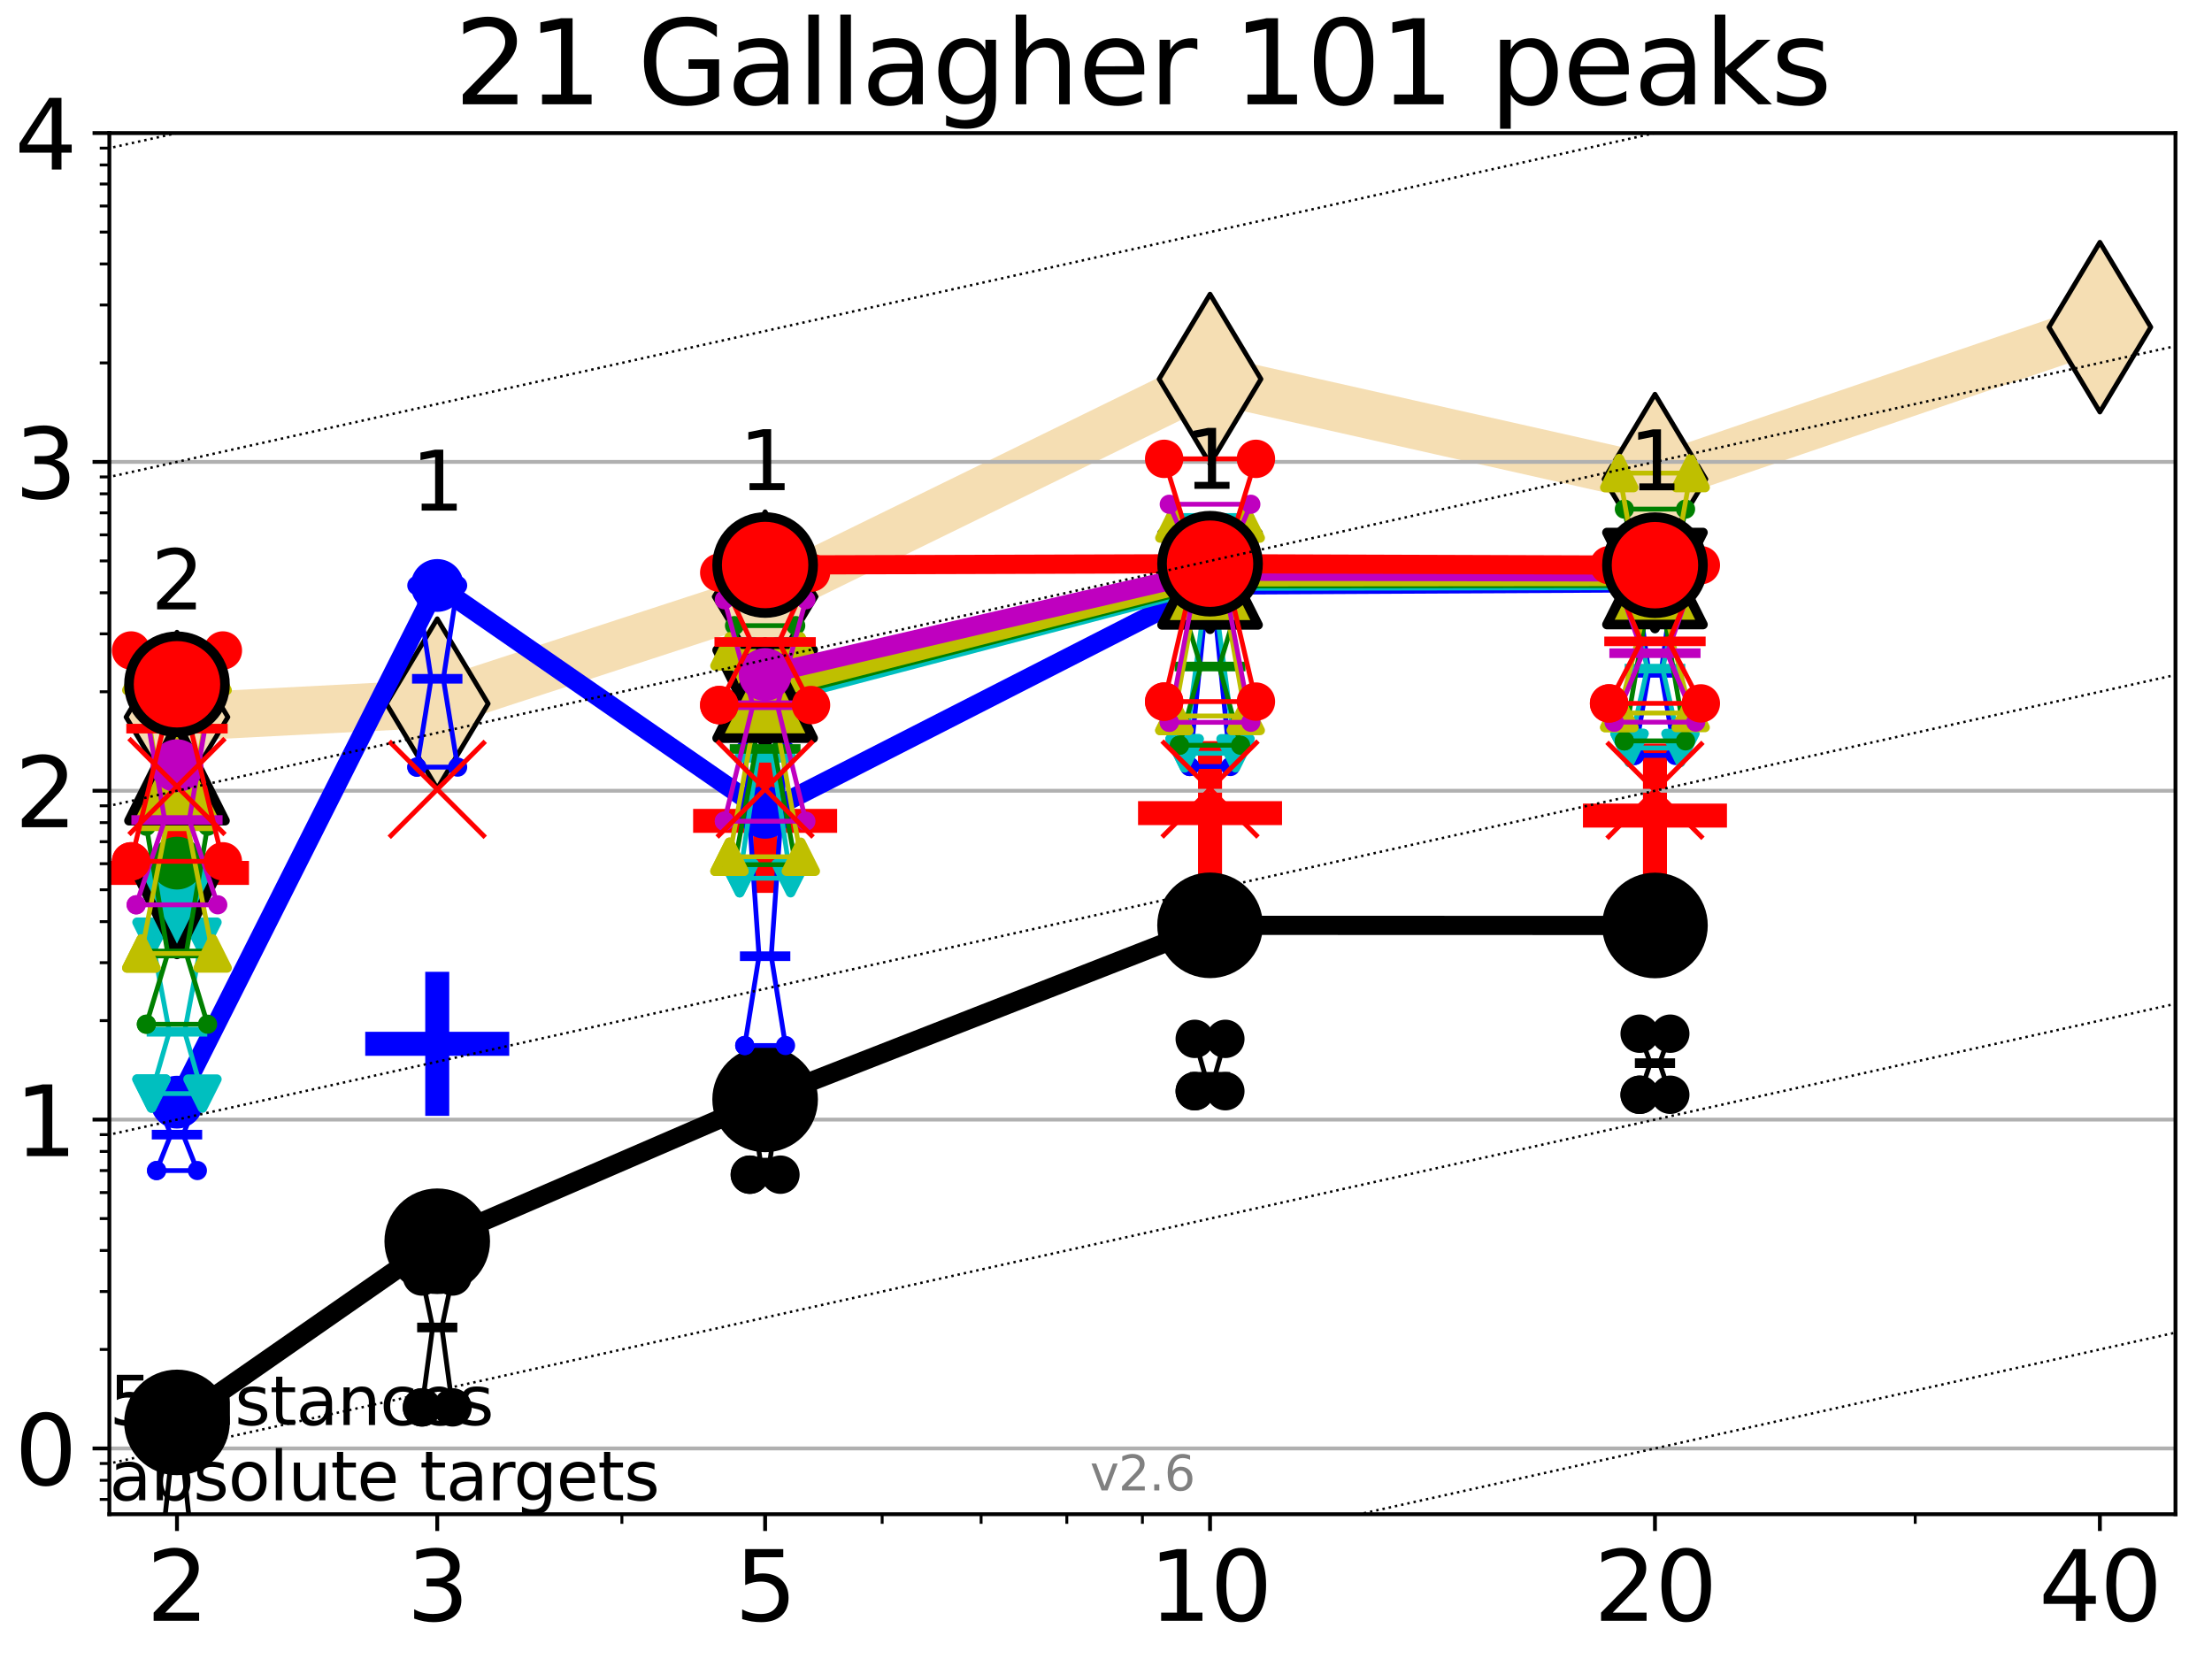 <?xml version="1.0" encoding="utf-8" standalone="no"?>
<!DOCTYPE svg PUBLIC "-//W3C//DTD SVG 1.1//EN"
  "http://www.w3.org/Graphics/SVG/1.1/DTD/svg11.dtd">
<svg xmlns:xlink="http://www.w3.org/1999/xlink" width="460.8pt" height="345.6pt" viewBox="0 0 460.8 345.6" xmlns="http://www.w3.org/2000/svg" version="1.1">
 <defs>
  <style type="text/css">*{stroke-linejoin: round; stroke-linecap: butt}</style>
 </defs>
 <g id="figure_1">
  <g id="patch_1">
   <path d="M 0 345.6 
L 460.8 345.6 
L 460.8 0 
L 0 0 
z
" style="fill: #ffffff"/>
  </g>
  <g id="axes_1">
   <g id="patch_2">
    <path d="M 22.78 315.44 
L 453.192 315.44 
L 453.192 27.72 
L 22.78 27.72 
z
" style="fill: #ffffff"/>
   </g>
   <g id="line2d_1">
    <path d="M 36.868 149.383 
L 91.085 146.588 
L 159.39 124.3 
L 252.074 78.963 
L 344.758 99.807 
L 437.443 68.153 
" clip-path="url(#p1ab261ff84)" style="fill: none; stroke: #f5deb3; stroke-width: 10; stroke-linecap: square"/>
    <defs>
     <path id="meccc907a29" d="M -0 17.678 
L 10.607 0 
L 0 -17.678 
L -10.607 -0 
z
" style="stroke: #000000; stroke-linejoin: miter"/>
    </defs>
    <g clip-path="url(#p1ab261ff84)">
     <use xlink:href="#meccc907a29" x="36.868" y="149.383" style="fill: #f5deb3; stroke: #000000; stroke-linejoin: miter"/>
     <use xlink:href="#meccc907a29" x="91.085" y="146.588" style="fill: #f5deb3; stroke: #000000; stroke-linejoin: miter"/>
     <use xlink:href="#meccc907a29" x="159.39" y="124.3" style="fill: #f5deb3; stroke: #000000; stroke-linejoin: miter"/>
     <use xlink:href="#meccc907a29" x="252.074" y="78.963" style="fill: #f5deb3; stroke: #000000; stroke-linejoin: miter"/>
     <use xlink:href="#meccc907a29" x="344.758" y="99.807" style="fill: #f5deb3; stroke: #000000; stroke-linejoin: miter"/>
     <use xlink:href="#meccc907a29" x="437.443" y="68.153" style="fill: #f5deb3; stroke: #000000; stroke-linejoin: miter"/>
    </g>
   </g>
   <g id="line2d_2">
    <defs>
     <path id="mc70dc02e43" d="M -15 0 
L 15 0 
M 0 15 
L 0 -15 
" style="stroke: #ff0000; stroke-width: 5"/>
    </defs>
    <g clip-path="url(#p1ab261ff84)">
     <use xlink:href="#mc70dc02e43" x="252.074" y="169.39" style="fill: #ff0000; stroke: #ff0000; stroke-width: 5"/>
    </g>
   </g>
   <g id="line2d_3">
    <g clip-path="url(#p1ab261ff84)">
     <use xlink:href="#mc70dc02e43" x="344.758" y="169.899" style="fill: #ff0000; stroke: #ff0000; stroke-width: 5"/>
    </g>
   </g>
   <g id="line2d_4">
    <defs>
     <path id="me034a3912b" d="M -15 0 
L 15 0 
M 0 15 
L 0 -15 
" style="stroke: #0000ff; stroke-width: 5"/>
    </defs>
    <g clip-path="url(#p1ab261ff84)">
     <use xlink:href="#me034a3912b" x="91.085" y="217.447" style="fill: #0000ff; stroke: #0000ff; stroke-width: 5"/>
    </g>
   </g>
   <g id="line2d_5">
    <g clip-path="url(#p1ab261ff84)">
     <use xlink:href="#mc70dc02e43" x="159.39" y="170.999" style="fill: #ff0000; stroke: #ff0000; stroke-width: 5"/>
    </g>
   </g>
   <g id="line2d_6">
    <g clip-path="url(#p1ab261ff84)">
     <use xlink:href="#mc70dc02e43" x="36.868" y="181.847" style="fill: #ff0000; stroke: #ff0000; stroke-width: 5"/>
    </g>
   </g>
   <g id="matplotlib.axis_1">
    <g id="xtick_1">
     <g id="line2d_7">
      <defs>
       <path id="m0565330239" d="M 0 0 
L 0 3.5 
" style="stroke: #000000; stroke-width: 0.8"/>
      </defs>
      <g>
       <use xlink:href="#m0565330239" x="36.868" y="315.44" style="stroke: #000000; stroke-width: 0.8"/>
      </g>
     </g>
     <g id="text_1">
      <!-- 2 -->
      <g transform="translate(30.506 337.637)scale(0.2 -0.2)">
       <defs>
        <path id="DejaVuSans-32" d="M 1228 531 
L 3431 531 
L 3431 0 
L 469 0 
L 469 531 
Q 828 903 1448 1529 
Q 2069 2156 2228 2338 
Q 2531 2678 2651 2914 
Q 2772 3150 2772 3378 
Q 2772 3750 2511 3984 
Q 2250 4219 1831 4219 
Q 1534 4219 1204 4116 
Q 875 4013 500 3803 
L 500 4441 
Q 881 4594 1212 4672 
Q 1544 4750 1819 4750 
Q 2544 4750 2975 4387 
Q 3406 4025 3406 3419 
Q 3406 3131 3298 2873 
Q 3191 2616 2906 2266 
Q 2828 2175 2409 1742 
Q 1991 1309 1228 531 
z
" transform="scale(0.016)"/>
       </defs>
       <use xlink:href="#DejaVuSans-32"/>
      </g>
     </g>
    </g>
    <g id="xtick_2">
     <g id="line2d_8">
      <g>
       <use xlink:href="#m0565330239" x="91.085" y="315.44" style="stroke: #000000; stroke-width: 0.8"/>
      </g>
     </g>
     <g id="text_2">
      <!-- 3 -->
      <g transform="translate(84.723 337.637)scale(0.2 -0.2)">
       <defs>
        <path id="DejaVuSans-33" d="M 2597 2516 
Q 3050 2419 3304 2112 
Q 3559 1806 3559 1356 
Q 3559 666 3084 287 
Q 2609 -91 1734 -91 
Q 1441 -91 1130 -33 
Q 819 25 488 141 
L 488 750 
Q 750 597 1062 519 
Q 1375 441 1716 441 
Q 2309 441 2620 675 
Q 2931 909 2931 1356 
Q 2931 1769 2642 2001 
Q 2353 2234 1838 2234 
L 1294 2234 
L 1294 2753 
L 1863 2753 
Q 2328 2753 2575 2939 
Q 2822 3125 2822 3475 
Q 2822 3834 2567 4026 
Q 2313 4219 1838 4219 
Q 1578 4219 1281 4162 
Q 984 4106 628 3988 
L 628 4550 
Q 988 4650 1302 4700 
Q 1616 4750 1894 4750 
Q 2613 4750 3031 4423 
Q 3450 4097 3450 3541 
Q 3450 3153 3228 2886 
Q 3006 2619 2597 2516 
z
" transform="scale(0.016)"/>
       </defs>
       <use xlink:href="#DejaVuSans-33"/>
      </g>
     </g>
    </g>
    <g id="xtick_3">
     <g id="line2d_9">
      <g>
       <use xlink:href="#m0565330239" x="159.39" y="315.44" style="stroke: #000000; stroke-width: 0.8"/>
      </g>
     </g>
     <g id="text_3">
      <!-- 5 -->
      <g transform="translate(153.028 337.637)scale(0.2 -0.2)">
       <defs>
        <path id="DejaVuSans-35" d="M 691 4666 
L 3169 4666 
L 3169 4134 
L 1269 4134 
L 1269 2991 
Q 1406 3038 1543 3061 
Q 1681 3084 1819 3084 
Q 2600 3084 3056 2656 
Q 3513 2228 3513 1497 
Q 3513 744 3044 326 
Q 2575 -91 1722 -91 
Q 1428 -91 1123 -41 
Q 819 9 494 109 
L 494 744 
Q 775 591 1075 516 
Q 1375 441 1709 441 
Q 2250 441 2565 725 
Q 2881 1009 2881 1497 
Q 2881 1984 2565 2268 
Q 2250 2553 1709 2553 
Q 1456 2553 1204 2497 
Q 953 2441 691 2322 
L 691 4666 
z
" transform="scale(0.016)"/>
       </defs>
       <use xlink:href="#DejaVuSans-35"/>
      </g>
     </g>
    </g>
    <g id="xtick_4">
     <g id="line2d_10">
      <g>
       <use xlink:href="#m0565330239" x="252.074" y="315.44" style="stroke: #000000; stroke-width: 0.8"/>
      </g>
     </g>
     <g id="text_4">
      <!-- 10 -->
      <g transform="translate(239.349 337.637)scale(0.2 -0.2)">
       <defs>
        <path id="DejaVuSans-31" d="M 794 531 
L 1825 531 
L 1825 4091 
L 703 3866 
L 703 4441 
L 1819 4666 
L 2450 4666 
L 2450 531 
L 3481 531 
L 3481 0 
L 794 0 
L 794 531 
z
" transform="scale(0.016)"/>
        <path id="DejaVuSans-30" d="M 2034 4250 
Q 1547 4250 1301 3770 
Q 1056 3291 1056 2328 
Q 1056 1369 1301 889 
Q 1547 409 2034 409 
Q 2525 409 2770 889 
Q 3016 1369 3016 2328 
Q 3016 3291 2770 3770 
Q 2525 4250 2034 4250 
z
M 2034 4750 
Q 2819 4750 3233 4129 
Q 3647 3509 3647 2328 
Q 3647 1150 3233 529 
Q 2819 -91 2034 -91 
Q 1250 -91 836 529 
Q 422 1150 422 2328 
Q 422 3509 836 4129 
Q 1250 4750 2034 4750 
z
" transform="scale(0.016)"/>
       </defs>
       <use xlink:href="#DejaVuSans-31"/>
       <use xlink:href="#DejaVuSans-30" x="63.623"/>
      </g>
     </g>
    </g>
    <g id="xtick_5">
     <g id="line2d_11">
      <g>
       <use xlink:href="#m0565330239" x="344.758" y="315.44" style="stroke: #000000; stroke-width: 0.8"/>
      </g>
     </g>
     <g id="text_5">
      <!-- 20 -->
      <g transform="translate(332.033 337.637)scale(0.2 -0.2)">
       <use xlink:href="#DejaVuSans-32"/>
       <use xlink:href="#DejaVuSans-30" x="63.623"/>
      </g>
     </g>
    </g>
    <g id="xtick_6">
     <g id="line2d_12">
      <g>
       <use xlink:href="#m0565330239" x="437.443" y="315.44" style="stroke: #000000; stroke-width: 0.8"/>
      </g>
     </g>
     <g id="text_6">
      <!-- 40 -->
      <g transform="translate(424.718 337.637)scale(0.2 -0.2)">
       <defs>
        <path id="DejaVuSans-34" d="M 2419 4116 
L 825 1625 
L 2419 1625 
L 2419 4116 
z
M 2253 4666 
L 3047 4666 
L 3047 1625 
L 3713 1625 
L 3713 1100 
L 3047 1100 
L 3047 0 
L 2419 0 
L 2419 1100 
L 313 1100 
L 313 1709 
L 2253 4666 
z
" transform="scale(0.016)"/>
       </defs>
       <use xlink:href="#DejaVuSans-34"/>
       <use xlink:href="#DejaVuSans-30" x="63.623"/>
      </g>
     </g>
    </g>
    <g id="xtick_7">
     <g id="line2d_13">
      <defs>
       <path id="m6758c0dcf2" d="M 0 0 
L 0 2 
" style="stroke: #000000; stroke-width: 0.6"/>
      </defs>
      <g>
       <use xlink:href="#m6758c0dcf2" x="129.552" y="315.44" style="stroke: #000000; stroke-width: 0.6"/>
      </g>
     </g>
    </g>
    <g id="xtick_8">
     <g id="line2d_14">
      <g>
       <use xlink:href="#m6758c0dcf2" x="183.769" y="315.44" style="stroke: #000000; stroke-width: 0.6"/>
      </g>
     </g>
    </g>
    <g id="xtick_9">
     <g id="line2d_15">
      <g>
       <use xlink:href="#m6758c0dcf2" x="204.381" y="315.44" style="stroke: #000000; stroke-width: 0.6"/>
      </g>
     </g>
    </g>
    <g id="xtick_10">
     <g id="line2d_16">
      <g>
       <use xlink:href="#m6758c0dcf2" x="222.237" y="315.44" style="stroke: #000000; stroke-width: 0.6"/>
      </g>
     </g>
    </g>
    <g id="xtick_11">
     <g id="line2d_17">
      <g>
       <use xlink:href="#m6758c0dcf2" x="237.986" y="315.44" style="stroke: #000000; stroke-width: 0.6"/>
      </g>
     </g>
    </g>
    <g id="xtick_12">
     <g id="line2d_18">
      <g>
       <use xlink:href="#m6758c0dcf2" x="398.975" y="315.44" style="stroke: #000000; stroke-width: 0.6"/>
      </g>
     </g>
    </g>
   </g>
   <g id="matplotlib.axis_2">
    <g id="ytick_1">
     <g id="line2d_19">
      <path d="M 22.78 301.739 
L 453.192 301.739 
" clip-path="url(#p1ab261ff84)" style="fill: none; stroke: #b0b0b0; stroke-width: 0.8; stroke-linecap: square"/>
     </g>
     <g id="line2d_20">
      <defs>
       <path id="md5b6dde8c0" d="M 0 0 
L -3.5 0 
" style="stroke: #000000; stroke-width: 0.8"/>
      </defs>
      <g>
       <use xlink:href="#md5b6dde8c0" x="22.78" y="301.739" style="stroke: #000000; stroke-width: 0.8"/>
      </g>
     </g>
     <g id="text_7">
      <!-- 0 -->
      <g transform="translate(3.055 309.337)scale(0.2 -0.2)">
       <use xlink:href="#DejaVuSans-30"/>
      </g>
     </g>
    </g>
    <g id="ytick_2">
     <g id="line2d_21">
      <path d="M 22.78 233.234 
L 453.192 233.234 
" clip-path="url(#p1ab261ff84)" style="fill: none; stroke: #b0b0b0; stroke-width: 0.8; stroke-linecap: square"/>
     </g>
     <g id="line2d_22">
      <g>
       <use xlink:href="#md5b6dde8c0" x="22.78" y="233.234" style="stroke: #000000; stroke-width: 0.8"/>
      </g>
     </g>
     <g id="text_8">
      <!-- 1 -->
      <g transform="translate(3.055 240.833)scale(0.2 -0.2)">
       <use xlink:href="#DejaVuSans-31"/>
      </g>
     </g>
    </g>
    <g id="ytick_3">
     <g id="line2d_23">
      <path d="M 22.78 164.73 
L 453.192 164.73 
" clip-path="url(#p1ab261ff84)" style="fill: none; stroke: #b0b0b0; stroke-width: 0.8; stroke-linecap: square"/>
     </g>
     <g id="line2d_24">
      <g>
       <use xlink:href="#md5b6dde8c0" x="22.78" y="164.73" style="stroke: #000000; stroke-width: 0.8"/>
      </g>
     </g>
     <g id="text_9">
      <!-- 2 -->
      <g transform="translate(3.055 172.328)scale(0.2 -0.2)">
       <use xlink:href="#DejaVuSans-32"/>
      </g>
     </g>
    </g>
    <g id="ytick_4">
     <g id="line2d_25">
      <path d="M 22.78 96.225 
L 453.192 96.225 
" clip-path="url(#p1ab261ff84)" style="fill: none; stroke: #b0b0b0; stroke-width: 0.8; stroke-linecap: square"/>
     </g>
     <g id="line2d_26">
      <g>
       <use xlink:href="#md5b6dde8c0" x="22.78" y="96.225" style="stroke: #000000; stroke-width: 0.8"/>
      </g>
     </g>
     <g id="text_10">
      <!-- 3 -->
      <g transform="translate(3.055 103.823)scale(0.2 -0.2)">
       <use xlink:href="#DejaVuSans-33"/>
      </g>
     </g>
    </g>
    <g id="ytick_5">
     <g id="line2d_27">
      <path d="M 22.78 27.72 
L 453.192 27.72 
" clip-path="url(#p1ab261ff84)" style="fill: none; stroke: #b0b0b0; stroke-width: 0.8; stroke-linecap: square"/>
     </g>
     <g id="line2d_28">
      <g>
       <use xlink:href="#md5b6dde8c0" x="22.78" y="27.72" style="stroke: #000000; stroke-width: 0.8"/>
      </g>
     </g>
     <g id="text_11">
      <!-- 4 -->
      <g transform="translate(3.055 35.318)scale(0.2 -0.2)">
       <use xlink:href="#DejaVuSans-34"/>
      </g>
     </g>
    </g>
    <g id="ytick_6">
     <g id="line2d_29">
      <defs>
       <path id="m7db468c78c" d="M 0 0 
L -2 0 
" style="stroke: #000000; stroke-width: 0.6"/>
      </defs>
      <g>
       <use xlink:href="#m7db468c78c" x="22.78" y="312.351" style="stroke: #000000; stroke-width: 0.6"/>
      </g>
     </g>
    </g>
    <g id="ytick_7">
     <g id="line2d_30">
      <g>
       <use xlink:href="#m7db468c78c" x="22.78" y="308.378" style="stroke: #000000; stroke-width: 0.6"/>
      </g>
     </g>
    </g>
    <g id="ytick_8">
     <g id="line2d_31">
      <g>
       <use xlink:href="#m7db468c78c" x="22.78" y="304.874" style="stroke: #000000; stroke-width: 0.6"/>
      </g>
     </g>
    </g>
    <g id="ytick_9">
     <g id="line2d_32">
      <g>
       <use xlink:href="#m7db468c78c" x="22.78" y="281.117" style="stroke: #000000; stroke-width: 0.6"/>
      </g>
     </g>
    </g>
    <g id="ytick_10">
     <g id="line2d_33">
      <g>
       <use xlink:href="#m7db468c78c" x="22.78" y="269.054" style="stroke: #000000; stroke-width: 0.6"/>
      </g>
     </g>
    </g>
    <g id="ytick_11">
     <g id="line2d_34">
      <g>
       <use xlink:href="#m7db468c78c" x="22.78" y="260.495" style="stroke: #000000; stroke-width: 0.6"/>
      </g>
     </g>
    </g>
    <g id="ytick_12">
     <g id="line2d_35">
      <g>
       <use xlink:href="#m7db468c78c" x="22.78" y="253.856" style="stroke: #000000; stroke-width: 0.6"/>
      </g>
     </g>
    </g>
    <g id="ytick_13">
     <g id="line2d_36">
      <g>
       <use xlink:href="#m7db468c78c" x="22.78" y="248.432" style="stroke: #000000; stroke-width: 0.6"/>
      </g>
     </g>
    </g>
    <g id="ytick_14">
     <g id="line2d_37">
      <g>
       <use xlink:href="#m7db468c78c" x="22.78" y="243.846" style="stroke: #000000; stroke-width: 0.6"/>
      </g>
     </g>
    </g>
    <g id="ytick_15">
     <g id="line2d_38">
      <g>
       <use xlink:href="#m7db468c78c" x="22.78" y="239.873" style="stroke: #000000; stroke-width: 0.6"/>
      </g>
     </g>
    </g>
    <g id="ytick_16">
     <g id="line2d_39">
      <g>
       <use xlink:href="#m7db468c78c" x="22.78" y="236.369" style="stroke: #000000; stroke-width: 0.6"/>
      </g>
     </g>
    </g>
    <g id="ytick_17">
     <g id="line2d_40">
      <g>
       <use xlink:href="#m7db468c78c" x="22.78" y="212.612" style="stroke: #000000; stroke-width: 0.6"/>
      </g>
     </g>
    </g>
    <g id="ytick_18">
     <g id="line2d_41">
      <g>
       <use xlink:href="#m7db468c78c" x="22.78" y="200.549" style="stroke: #000000; stroke-width: 0.6"/>
      </g>
     </g>
    </g>
    <g id="ytick_19">
     <g id="line2d_42">
      <g>
       <use xlink:href="#m7db468c78c" x="22.78" y="191.99" style="stroke: #000000; stroke-width: 0.6"/>
      </g>
     </g>
    </g>
    <g id="ytick_20">
     <g id="line2d_43">
      <g>
       <use xlink:href="#m7db468c78c" x="22.78" y="185.352" style="stroke: #000000; stroke-width: 0.6"/>
      </g>
     </g>
    </g>
    <g id="ytick_21">
     <g id="line2d_44">
      <g>
       <use xlink:href="#m7db468c78c" x="22.78" y="179.927" style="stroke: #000000; stroke-width: 0.6"/>
      </g>
     </g>
    </g>
    <g id="ytick_22">
     <g id="line2d_45">
      <g>
       <use xlink:href="#m7db468c78c" x="22.78" y="175.341" style="stroke: #000000; stroke-width: 0.6"/>
      </g>
     </g>
    </g>
    <g id="ytick_23">
     <g id="line2d_46">
      <g>
       <use xlink:href="#m7db468c78c" x="22.78" y="171.368" style="stroke: #000000; stroke-width: 0.6"/>
      </g>
     </g>
    </g>
    <g id="ytick_24">
     <g id="line2d_47">
      <g>
       <use xlink:href="#m7db468c78c" x="22.78" y="167.864" style="stroke: #000000; stroke-width: 0.6"/>
      </g>
     </g>
    </g>
    <g id="ytick_25">
     <g id="line2d_48">
      <g>
       <use xlink:href="#m7db468c78c" x="22.78" y="144.108" style="stroke: #000000; stroke-width: 0.6"/>
      </g>
     </g>
    </g>
    <g id="ytick_26">
     <g id="line2d_49">
      <g>
       <use xlink:href="#m7db468c78c" x="22.78" y="132.044" style="stroke: #000000; stroke-width: 0.6"/>
      </g>
     </g>
    </g>
    <g id="ytick_27">
     <g id="line2d_50">
      <g>
       <use xlink:href="#m7db468c78c" x="22.78" y="123.486" style="stroke: #000000; stroke-width: 0.6"/>
      </g>
     </g>
    </g>
    <g id="ytick_28">
     <g id="line2d_51">
      <g>
       <use xlink:href="#m7db468c78c" x="22.78" y="116.847" style="stroke: #000000; stroke-width: 0.6"/>
      </g>
     </g>
    </g>
    <g id="ytick_29">
     <g id="line2d_52">
      <g>
       <use xlink:href="#m7db468c78c" x="22.78" y="111.422" style="stroke: #000000; stroke-width: 0.6"/>
      </g>
     </g>
    </g>
    <g id="ytick_30">
     <g id="line2d_53">
      <g>
       <use xlink:href="#m7db468c78c" x="22.78" y="106.836" style="stroke: #000000; stroke-width: 0.6"/>
      </g>
     </g>
    </g>
    <g id="ytick_31">
     <g id="line2d_54">
      <g>
       <use xlink:href="#m7db468c78c" x="22.78" y="102.864" style="stroke: #000000; stroke-width: 0.6"/>
      </g>
     </g>
    </g>
    <g id="ytick_32">
     <g id="line2d_55">
      <g>
       <use xlink:href="#m7db468c78c" x="22.78" y="99.359" style="stroke: #000000; stroke-width: 0.6"/>
      </g>
     </g>
    </g>
    <g id="ytick_33">
     <g id="line2d_56">
      <g>
       <use xlink:href="#m7db468c78c" x="22.78" y="75.603" style="stroke: #000000; stroke-width: 0.6"/>
      </g>
     </g>
    </g>
    <g id="ytick_34">
     <g id="line2d_57">
      <g>
       <use xlink:href="#m7db468c78c" x="22.78" y="63.54" style="stroke: #000000; stroke-width: 0.6"/>
      </g>
     </g>
    </g>
    <g id="ytick_35">
     <g id="line2d_58">
      <g>
       <use xlink:href="#m7db468c78c" x="22.78" y="54.981" style="stroke: #000000; stroke-width: 0.6"/>
      </g>
     </g>
    </g>
    <g id="ytick_36">
     <g id="line2d_59">
      <g>
       <use xlink:href="#m7db468c78c" x="22.78" y="48.342" style="stroke: #000000; stroke-width: 0.6"/>
      </g>
     </g>
    </g>
    <g id="ytick_37">
     <g id="line2d_60">
      <g>
       <use xlink:href="#m7db468c78c" x="22.78" y="42.918" style="stroke: #000000; stroke-width: 0.6"/>
      </g>
     </g>
    </g>
    <g id="ytick_38">
     <g id="line2d_61">
      <g>
       <use xlink:href="#m7db468c78c" x="22.78" y="38.332" style="stroke: #000000; stroke-width: 0.6"/>
      </g>
     </g>
    </g>
    <g id="ytick_39">
     <g id="line2d_62">
      <g>
       <use xlink:href="#m7db468c78c" x="22.78" y="34.359" style="stroke: #000000; stroke-width: 0.6"/>
      </g>
     </g>
    </g>
    <g id="ytick_40">
     <g id="line2d_63">
      <g>
       <use xlink:href="#m7db468c78c" x="22.78" y="30.855" style="stroke: #000000; stroke-width: 0.6"/>
      </g>
     </g>
    </g>
   </g>
   <g id="line2d_64">
    <path d="M 33.682 322.361 
L 35.912 301.739 
L 33.682 301.739 
L 40.054 301.739 
L 37.824 301.739 
L 40.054 322.361 
L 33.682 322.361 
" clip-path="url(#p1ab261ff84)" style="fill: none; stroke: #000000; stroke-linecap: square"/>
   </g>
   <g id="line2d_65">
    <path d="M 33.682 322.361 
L 40.054 322.361 
L 40.054 301.739 
L 33.682 301.739 
L 33.682 322.361 
" clip-path="url(#p1ab261ff84)" style="fill: none"/>
    <defs>
     <path id="m610d6d2782" d="M 0 3 
C 0.796 3 1.559 2.684 2.121 2.121 
C 2.684 1.559 3 0.796 3 0 
C 3 -0.796 2.684 -1.559 2.121 -2.121 
C 1.559 -2.684 0.796 -3 0 -3 
C -0.796 -3 -1.559 -2.684 -2.121 -2.121 
C -2.684 -1.559 -3 -0.796 -3 0 
C -3 0.796 -2.684 1.559 -2.121 2.121 
C -1.559 2.684 -0.796 3 0 3 
z
" style="stroke: #000000; stroke-width: 2"/>
    </defs>
    <g clip-path="url(#p1ab261ff84)">
     <use xlink:href="#m610d6d2782" x="33.682" y="322.361" style="stroke: #000000; stroke-width: 2"/>
     <use xlink:href="#m610d6d2782" x="40.054" y="322.361" style="stroke: #000000; stroke-width: 2"/>
     <use xlink:href="#m610d6d2782" x="40.054" y="301.739" style="stroke: #000000; stroke-width: 2"/>
     <use xlink:href="#m610d6d2782" x="33.682" y="301.739" style="stroke: #000000; stroke-width: 2"/>
     <use xlink:href="#m610d6d2782" x="33.682" y="322.361" style="stroke: #000000; stroke-width: 2"/>
    </g>
   </g>
   <g id="line2d_66">
    <path d="M 33.682 301.739 
L 40.054 301.739 
" clip-path="url(#p1ab261ff84)" style="fill: none; stroke: #000000; stroke-width: 2; stroke-linecap: square"/>
   </g>
   <g id="line2d_67">
    <path d="M 87.899 293.18 
L 90.129 276.531 
L 87.899 265.919 
L 94.271 265.919 
L 92.041 276.531 
L 94.271 293.18 
L 87.899 293.18 
" clip-path="url(#p1ab261ff84)" style="fill: none; stroke: #000000; stroke-linecap: square"/>
   </g>
   <g id="line2d_68">
    <path d="M 87.899 293.18 
L 94.271 293.18 
L 94.271 265.919 
L 87.899 265.919 
L 87.899 293.18 
" clip-path="url(#p1ab261ff84)" style="fill: none"/>
    <g clip-path="url(#p1ab261ff84)">
     <use xlink:href="#m610d6d2782" x="87.899" y="293.18" style="stroke: #000000; stroke-width: 2"/>
     <use xlink:href="#m610d6d2782" x="94.271" y="293.18" style="stroke: #000000; stroke-width: 2"/>
     <use xlink:href="#m610d6d2782" x="94.271" y="265.919" style="stroke: #000000; stroke-width: 2"/>
     <use xlink:href="#m610d6d2782" x="87.899" y="265.919" style="stroke: #000000; stroke-width: 2"/>
     <use xlink:href="#m610d6d2782" x="87.899" y="293.18" style="stroke: #000000; stroke-width: 2"/>
    </g>
   </g>
   <g id="line2d_69">
    <path d="M 87.899 276.531 
L 94.271 276.531 
" clip-path="url(#p1ab261ff84)" style="fill: none; stroke: #000000; stroke-width: 2; stroke-linecap: square"/>
   </g>
   <g id="line2d_70">
    <path d="M 156.204 244.708 
L 158.434 242.193 
L 156.204 225.89 
L 162.576 225.89 
L 160.346 242.193 
L 162.576 244.708 
L 156.204 244.708 
" clip-path="url(#p1ab261ff84)" style="fill: none; stroke: #000000; stroke-linecap: square"/>
   </g>
   <g id="line2d_71">
    <path d="M 156.204 244.708 
L 162.576 244.708 
L 162.576 225.89 
L 156.204 225.89 
L 156.204 244.708 
" clip-path="url(#p1ab261ff84)" style="fill: none"/>
    <g clip-path="url(#p1ab261ff84)">
     <use xlink:href="#m610d6d2782" x="156.204" y="244.708" style="stroke: #000000; stroke-width: 2"/>
     <use xlink:href="#m610d6d2782" x="162.576" y="244.708" style="stroke: #000000; stroke-width: 2"/>
     <use xlink:href="#m610d6d2782" x="162.576" y="225.89" style="stroke: #000000; stroke-width: 2"/>
     <use xlink:href="#m610d6d2782" x="156.204" y="225.89" style="stroke: #000000; stroke-width: 2"/>
     <use xlink:href="#m610d6d2782" x="156.204" y="244.708" style="stroke: #000000; stroke-width: 2"/>
    </g>
   </g>
   <g id="line2d_72">
    <path d="M 156.204 242.193 
L 162.576 242.193 
" clip-path="url(#p1ab261ff84)" style="fill: none; stroke: #000000; stroke-width: 2; stroke-linecap: square"/>
   </g>
   <g id="line2d_73">
    <path d="M 248.888 227.318 
L 251.118 224.306 
L 248.888 216.416 
L 255.26 216.416 
L 253.03 224.306 
L 255.26 227.318 
L 248.888 227.318 
" clip-path="url(#p1ab261ff84)" style="fill: none; stroke: #000000; stroke-linecap: square"/>
   </g>
   <g id="line2d_74">
    <path d="M 248.888 227.318 
L 255.26 227.318 
L 255.26 216.416 
L 248.888 216.416 
L 248.888 227.318 
" clip-path="url(#p1ab261ff84)" style="fill: none"/>
    <g clip-path="url(#p1ab261ff84)">
     <use xlink:href="#m610d6d2782" x="248.888" y="227.318" style="stroke: #000000; stroke-width: 2"/>
     <use xlink:href="#m610d6d2782" x="255.26" y="227.318" style="stroke: #000000; stroke-width: 2"/>
     <use xlink:href="#m610d6d2782" x="255.26" y="216.416" style="stroke: #000000; stroke-width: 2"/>
     <use xlink:href="#m610d6d2782" x="248.888" y="216.416" style="stroke: #000000; stroke-width: 2"/>
     <use xlink:href="#m610d6d2782" x="248.888" y="227.318" style="stroke: #000000; stroke-width: 2"/>
    </g>
   </g>
   <g id="line2d_75">
    <path d="M 248.888 224.306 
L 255.26 224.306 
" clip-path="url(#p1ab261ff84)" style="fill: none; stroke: #000000; stroke-width: 2; stroke-linecap: square"/>
   </g>
   <g id="line2d_76">
    <path d="M 341.572 228.059 
L 343.803 221.47 
L 341.572 215.337 
L 347.945 215.337 
L 345.714 221.47 
L 347.945 228.059 
L 341.572 228.059 
" clip-path="url(#p1ab261ff84)" style="fill: none; stroke: #000000; stroke-linecap: square"/>
   </g>
   <g id="line2d_77">
    <path d="M 341.572 228.059 
L 347.945 228.059 
L 347.945 215.337 
L 341.572 215.337 
L 341.572 228.059 
" clip-path="url(#p1ab261ff84)" style="fill: none"/>
    <g clip-path="url(#p1ab261ff84)">
     <use xlink:href="#m610d6d2782" x="341.572" y="228.059" style="stroke: #000000; stroke-width: 2"/>
     <use xlink:href="#m610d6d2782" x="347.945" y="228.059" style="stroke: #000000; stroke-width: 2"/>
     <use xlink:href="#m610d6d2782" x="347.945" y="215.337" style="stroke: #000000; stroke-width: 2"/>
     <use xlink:href="#m610d6d2782" x="341.572" y="215.337" style="stroke: #000000; stroke-width: 2"/>
     <use xlink:href="#m610d6d2782" x="341.572" y="228.059" style="stroke: #000000; stroke-width: 2"/>
    </g>
   </g>
   <g id="line2d_78">
    <path d="M 341.572 221.47 
L 347.945 221.47 
" clip-path="url(#p1ab261ff84)" style="fill: none; stroke: #000000; stroke-width: 2; stroke-linecap: square"/>
   </g>
   <g id="line2d_79">
    <path d="M 36.868 296.315 
L 91.085 258.575 
" clip-path="url(#p1ab261ff84)" style="fill: none; stroke: #000000; stroke-width: 4; stroke-linecap: square"/>
   </g>
   <g id="line2d_80">
    <path d="M 91.085 258.575 
L 159.39 229.025 
" clip-path="url(#p1ab261ff84)" style="fill: none; stroke: #000000; stroke-width: 4; stroke-linecap: square"/>
   </g>
   <g id="line2d_81">
    <path d="M 159.39 229.025 
L 252.074 192.763 
" clip-path="url(#p1ab261ff84)" style="fill: none; stroke: #000000; stroke-width: 4; stroke-linecap: square"/>
   </g>
   <g id="line2d_82">
    <path d="M 252.074 192.763 
L 344.758 192.791 
" clip-path="url(#p1ab261ff84)" style="fill: none; stroke: #000000; stroke-width: 4; stroke-linecap: square"/>
   </g>
   <g id="line2d_83">
    <path d="M 36.868 296.315 
L 91.085 258.575 
L 159.39 229.025 
L 252.074 192.763 
L 344.758 192.791 
" clip-path="url(#p1ab261ff84)" style="fill: none"/>
    <defs>
     <path id="ma649a50100" d="M 0 10 
C 2.652 10 5.196 8.946 7.071 7.071 
C 8.946 5.196 10 2.652 10 0 
C 10 -2.652 8.946 -5.196 7.071 -7.071 
C 5.196 -8.946 2.652 -10 0 -10 
C -2.652 -10 -5.196 -8.946 -7.071 -7.071 
C -8.946 -5.196 -10 -2.652 -10 0 
C -10 2.652 -8.946 5.196 -7.071 7.071 
C -5.196 8.946 -2.652 10 0 10 
z
" style="stroke: #000000; stroke-width: 2"/>
    </defs>
    <g clip-path="url(#p1ab261ff84)">
     <use xlink:href="#ma649a50100" x="36.868" y="296.315" style="stroke: #000000; stroke-width: 2"/>
     <use xlink:href="#ma649a50100" x="91.085" y="258.575" style="stroke: #000000; stroke-width: 2"/>
     <use xlink:href="#ma649a50100" x="159.39" y="229.025" style="stroke: #000000; stroke-width: 2"/>
     <use xlink:href="#ma649a50100" x="252.074" y="192.763" style="stroke: #000000; stroke-width: 2"/>
     <use xlink:href="#ma649a50100" x="344.758" y="192.791" style="stroke: #000000; stroke-width: 2"/>
    </g>
   </g>
   <g id="line2d_84">
    <path d="M 32.62 243.846 
L 35.594 236.369 
L 32.62 229.076 
L 41.116 229.076 
L 38.143 236.369 
L 41.116 243.846 
L 32.62 243.846 
" clip-path="url(#p1ab261ff84)" style="fill: none; stroke: #0000ff; stroke-linecap: square"/>
   </g>
   <g id="line2d_85">
    <path d="M 32.62 243.846 
L 41.116 243.846 
L 41.116 229.076 
L 32.62 229.076 
L 32.62 243.846 
" clip-path="url(#p1ab261ff84)" style="fill: none"/>
    <defs>
     <path id="m626a80dedb" d="M 0 1.5 
C 0.398 1.5 0.779 1.342 1.061 1.061 
C 1.342 0.779 1.5 0.398 1.5 0 
C 1.5 -0.398 1.342 -0.779 1.061 -1.061 
C 0.779 -1.342 0.398 -1.5 0 -1.5 
C -0.398 -1.5 -0.779 -1.342 -1.061 -1.061 
C -1.342 -0.779 -1.5 -0.398 -1.5 0 
C -1.5 0.398 -1.342 0.779 -1.061 1.061 
C -0.779 1.342 -0.398 1.5 0 1.5 
z
" style="stroke: #0000ff"/>
    </defs>
    <g clip-path="url(#p1ab261ff84)">
     <use xlink:href="#m626a80dedb" x="32.62" y="243.846" style="fill: #0000ff; stroke: #0000ff"/>
     <use xlink:href="#m626a80dedb" x="41.116" y="243.846" style="fill: #0000ff; stroke: #0000ff"/>
     <use xlink:href="#m626a80dedb" x="41.116" y="229.076" style="fill: #0000ff; stroke: #0000ff"/>
     <use xlink:href="#m626a80dedb" x="32.62" y="229.076" style="fill: #0000ff; stroke: #0000ff"/>
     <use xlink:href="#m626a80dedb" x="32.62" y="243.846" style="fill: #0000ff; stroke: #0000ff"/>
    </g>
   </g>
   <g id="line2d_86">
    <path d="M 32.62 236.369 
L 41.116 236.369 
" clip-path="url(#p1ab261ff84)" style="fill: none; stroke: #0000ff; stroke-width: 2; stroke-linecap: square"/>
   </g>
   <g id="line2d_87">
    <path d="M 86.837 159.805 
L 89.811 141.407 
L 86.837 121.963 
L 95.333 121.963 
L 92.359 141.407 
L 95.333 159.805 
L 86.837 159.805 
" clip-path="url(#p1ab261ff84)" style="fill: none; stroke: #0000ff; stroke-linecap: square"/>
   </g>
   <g id="line2d_88">
    <path d="M 86.837 159.805 
L 95.333 159.805 
L 95.333 121.963 
L 86.837 121.963 
L 86.837 159.805 
" clip-path="url(#p1ab261ff84)" style="fill: none"/>
    <g clip-path="url(#p1ab261ff84)">
     <use xlink:href="#m626a80dedb" x="86.837" y="159.805" style="fill: #0000ff; stroke: #0000ff"/>
     <use xlink:href="#m626a80dedb" x="95.333" y="159.805" style="fill: #0000ff; stroke: #0000ff"/>
     <use xlink:href="#m626a80dedb" x="95.333" y="121.963" style="fill: #0000ff; stroke: #0000ff"/>
     <use xlink:href="#m626a80dedb" x="86.837" y="121.963" style="fill: #0000ff; stroke: #0000ff"/>
     <use xlink:href="#m626a80dedb" x="86.837" y="159.805" style="fill: #0000ff; stroke: #0000ff"/>
    </g>
   </g>
   <g id="line2d_89">
    <path d="M 86.837 141.407 
L 95.333 141.407 
" clip-path="url(#p1ab261ff84)" style="fill: none; stroke: #0000ff; stroke-width: 2; stroke-linecap: square"/>
   </g>
   <g id="line2d_90">
    <path d="M 155.142 217.8 
L 158.116 199.192 
L 155.142 156.335 
L 163.638 156.335 
L 160.665 199.192 
L 163.638 217.8 
L 155.142 217.8 
" clip-path="url(#p1ab261ff84)" style="fill: none; stroke: #0000ff; stroke-linecap: square"/>
   </g>
   <g id="line2d_91">
    <path d="M 155.142 217.8 
L 163.638 217.8 
L 163.638 156.335 
L 155.142 156.335 
L 155.142 217.8 
" clip-path="url(#p1ab261ff84)" style="fill: none"/>
    <g clip-path="url(#p1ab261ff84)">
     <use xlink:href="#m626a80dedb" x="155.142" y="217.8" style="fill: #0000ff; stroke: #0000ff"/>
     <use xlink:href="#m626a80dedb" x="163.638" y="217.8" style="fill: #0000ff; stroke: #0000ff"/>
     <use xlink:href="#m626a80dedb" x="163.638" y="156.335" style="fill: #0000ff; stroke: #0000ff"/>
     <use xlink:href="#m626a80dedb" x="155.142" y="156.335" style="fill: #0000ff; stroke: #0000ff"/>
     <use xlink:href="#m626a80dedb" x="155.142" y="217.8" style="fill: #0000ff; stroke: #0000ff"/>
    </g>
   </g>
   <g id="line2d_92">
    <path d="M 155.142 199.192 
L 163.638 199.192 
" clip-path="url(#p1ab261ff84)" style="fill: none; stroke: #0000ff; stroke-width: 2; stroke-linecap: square"/>
   </g>
   <g id="line2d_93">
    <path d="M 247.826 159.679 
L 250.8 130.041 
L 247.826 111.462 
L 256.322 111.462 
L 253.349 130.041 
L 256.322 159.679 
L 247.826 159.679 
" clip-path="url(#p1ab261ff84)" style="fill: none; stroke: #0000ff; stroke-linecap: square"/>
   </g>
   <g id="line2d_94">
    <path d="M 247.826 159.679 
L 256.322 159.679 
L 256.322 111.462 
L 247.826 111.462 
L 247.826 159.679 
" clip-path="url(#p1ab261ff84)" style="fill: none"/>
    <g clip-path="url(#p1ab261ff84)">
     <use xlink:href="#m626a80dedb" x="247.826" y="159.679" style="fill: #0000ff; stroke: #0000ff"/>
     <use xlink:href="#m626a80dedb" x="256.322" y="159.679" style="fill: #0000ff; stroke: #0000ff"/>
     <use xlink:href="#m626a80dedb" x="256.322" y="111.462" style="fill: #0000ff; stroke: #0000ff"/>
     <use xlink:href="#m626a80dedb" x="247.826" y="111.462" style="fill: #0000ff; stroke: #0000ff"/>
     <use xlink:href="#m626a80dedb" x="247.826" y="159.679" style="fill: #0000ff; stroke: #0000ff"/>
    </g>
   </g>
   <g id="line2d_95">
    <path d="M 247.826 130.041 
L 256.322 130.041 
" clip-path="url(#p1ab261ff84)" style="fill: none; stroke: #0000ff; stroke-width: 2; stroke-linecap: square"/>
   </g>
   <g id="line2d_96">
    <path d="M 340.51 157.374 
L 343.484 140.164 
L 340.51 118.117 
L 349.007 118.117 
L 346.033 140.164 
L 349.007 157.374 
L 340.51 157.374 
" clip-path="url(#p1ab261ff84)" style="fill: none; stroke: #0000ff; stroke-linecap: square"/>
   </g>
   <g id="line2d_97">
    <path d="M 340.51 157.374 
L 349.007 157.374 
L 349.007 118.117 
L 340.51 118.117 
L 340.51 157.374 
" clip-path="url(#p1ab261ff84)" style="fill: none"/>
    <g clip-path="url(#p1ab261ff84)">
     <use xlink:href="#m626a80dedb" x="340.51" y="157.374" style="fill: #0000ff; stroke: #0000ff"/>
     <use xlink:href="#m626a80dedb" x="349.007" y="157.374" style="fill: #0000ff; stroke: #0000ff"/>
     <use xlink:href="#m626a80dedb" x="349.007" y="118.117" style="fill: #0000ff; stroke: #0000ff"/>
     <use xlink:href="#m626a80dedb" x="340.51" y="118.117" style="fill: #0000ff; stroke: #0000ff"/>
     <use xlink:href="#m626a80dedb" x="340.51" y="157.374" style="fill: #0000ff; stroke: #0000ff"/>
    </g>
   </g>
   <g id="line2d_98">
    <path d="M 340.51 140.164 
L 349.007 140.164 
" clip-path="url(#p1ab261ff84)" style="fill: none; stroke: #0000ff; stroke-width: 2; stroke-linecap: square"/>
   </g>
   <g id="line2d_99">
    <path d="M 36.868 229.598 
L 91.085 121.963 
" clip-path="url(#p1ab261ff84)" style="fill: none; stroke: #0000ff; stroke-width: 4; stroke-linecap: square"/>
   </g>
   <g id="line2d_100">
    <path d="M 91.085 121.963 
L 159.39 169.217 
" clip-path="url(#p1ab261ff84)" style="fill: none; stroke: #0000ff; stroke-width: 4; stroke-linecap: square"/>
   </g>
   <g id="line2d_101">
    <path d="M 159.39 169.217 
L 252.074 121.886 
" clip-path="url(#p1ab261ff84)" style="fill: none; stroke: #0000ff; stroke-width: 4; stroke-linecap: square"/>
   </g>
   <g id="line2d_102">
    <path d="M 252.074 121.886 
L 344.758 121.407 
" clip-path="url(#p1ab261ff84)" style="fill: none; stroke: #0000ff; stroke-width: 4; stroke-linecap: square"/>
   </g>
   <g id="line2d_103">
    <path d="M 36.868 229.598 
L 91.085 121.963 
L 159.39 169.217 
L 252.074 121.886 
L 344.758 121.407 
" clip-path="url(#p1ab261ff84)" style="fill: none"/>
    <defs>
     <path id="m63ab14cc67" d="M 0 5 
C 1.326 5 2.598 4.473 3.536 3.536 
C 4.473 2.598 5 1.326 5 0 
C 5 -1.326 4.473 -2.598 3.536 -3.536 
C 2.598 -4.473 1.326 -5 0 -5 
C -1.326 -5 -2.598 -4.473 -3.536 -3.536 
C -4.473 -2.598 -5 -1.326 -5 0 
C -5 1.326 -4.473 2.598 -3.536 3.536 
C -2.598 4.473 -1.326 5 0 5 
z
" style="stroke: #0000ff"/>
    </defs>
    <g clip-path="url(#p1ab261ff84)">
     <use xlink:href="#m63ab14cc67" x="36.868" y="229.598" style="fill: #0000ff; stroke: #0000ff"/>
     <use xlink:href="#m63ab14cc67" x="91.085" y="121.963" style="fill: #0000ff; stroke: #0000ff"/>
     <use xlink:href="#m63ab14cc67" x="159.39" y="169.217" style="fill: #0000ff; stroke: #0000ff"/>
     <use xlink:href="#m63ab14cc67" x="252.074" y="121.886" style="fill: #0000ff; stroke: #0000ff"/>
     <use xlink:href="#m63ab14cc67" x="344.758" y="121.407" style="fill: #0000ff; stroke: #0000ff"/>
    </g>
   </g>
   <g id="line2d_104">
    <path d="M 31.558 227.81 
L 35.275 214.932 
L 31.558 195.125 
L 42.178 195.125 
L 38.461 214.932 
L 42.178 227.81 
L 31.558 227.81 
" clip-path="url(#p1ab261ff84)" style="fill: none; stroke: #00bfbf; stroke-linecap: square"/>
   </g>
   <g id="line2d_105">
    <path d="M 31.558 227.81 
L 42.178 227.81 
L 42.178 195.125 
L 31.558 195.125 
L 31.558 227.81 
" clip-path="url(#p1ab261ff84)" style="fill: none"/>
    <defs>
     <path id="m6246d33a6f" d="M -0 3 
L 3 -3 
L -3 -3 
z
" style="stroke: #00bfbf; stroke-width: 2; stroke-linejoin: miter"/>
    </defs>
    <g clip-path="url(#p1ab261ff84)">
     <use xlink:href="#m6246d33a6f" x="31.558" y="227.81" style="fill: #00bfbf; stroke: #00bfbf; stroke-width: 2; stroke-linejoin: miter"/>
     <use xlink:href="#m6246d33a6f" x="42.178" y="227.81" style="fill: #00bfbf; stroke: #00bfbf; stroke-width: 2; stroke-linejoin: miter"/>
     <use xlink:href="#m6246d33a6f" x="42.178" y="195.125" style="fill: #00bfbf; stroke: #00bfbf; stroke-width: 2; stroke-linejoin: miter"/>
     <use xlink:href="#m6246d33a6f" x="31.558" y="195.125" style="fill: #00bfbf; stroke: #00bfbf; stroke-width: 2; stroke-linejoin: miter"/>
     <use xlink:href="#m6246d33a6f" x="31.558" y="227.81" style="fill: #00bfbf; stroke: #00bfbf; stroke-width: 2; stroke-linejoin: miter"/>
    </g>
   </g>
   <g id="line2d_106">
    <path d="M 31.558 214.932 
L 42.178 214.932 
" clip-path="url(#p1ab261ff84)" style="fill: none; stroke: #00bfbf; stroke-width: 2; stroke-linecap: square"/>
   </g>
   <g id="line2d_107">
    <path d="M 154.08 182.952 
L 157.797 157.854 
L 154.08 136.694 
L 164.7 136.694 
L 160.983 157.854 
L 164.7 182.952 
L 154.08 182.952 
" clip-path="url(#p1ab261ff84)" style="fill: none; stroke: #00bfbf; stroke-linecap: square"/>
   </g>
   <g id="line2d_108">
    <path d="M 154.08 182.952 
L 164.7 182.952 
L 164.7 136.694 
L 154.08 136.694 
L 154.08 182.952 
" clip-path="url(#p1ab261ff84)" style="fill: none"/>
    <g clip-path="url(#p1ab261ff84)">
     <use xlink:href="#m6246d33a6f" x="154.08" y="182.952" style="fill: #00bfbf; stroke: #00bfbf; stroke-width: 2; stroke-linejoin: miter"/>
     <use xlink:href="#m6246d33a6f" x="164.7" y="182.952" style="fill: #00bfbf; stroke: #00bfbf; stroke-width: 2; stroke-linejoin: miter"/>
     <use xlink:href="#m6246d33a6f" x="164.7" y="136.694" style="fill: #00bfbf; stroke: #00bfbf; stroke-width: 2; stroke-linejoin: miter"/>
     <use xlink:href="#m6246d33a6f" x="154.08" y="136.694" style="fill: #00bfbf; stroke: #00bfbf; stroke-width: 2; stroke-linejoin: miter"/>
     <use xlink:href="#m6246d33a6f" x="154.08" y="182.952" style="fill: #00bfbf; stroke: #00bfbf; stroke-width: 2; stroke-linejoin: miter"/>
    </g>
   </g>
   <g id="line2d_109">
    <path d="M 154.08 157.854 
L 164.7 157.854 
" clip-path="url(#p1ab261ff84)" style="fill: none; stroke: #00bfbf; stroke-width: 2; stroke-linecap: square"/>
   </g>
   <g id="line2d_110">
    <path d="M 246.764 156.924 
L 250.481 128.993 
L 246.764 110.897 
L 257.384 110.897 
L 253.667 128.993 
L 257.384 156.924 
L 246.764 156.924 
" clip-path="url(#p1ab261ff84)" style="fill: none; stroke: #00bfbf; stroke-linecap: square"/>
   </g>
   <g id="line2d_111">
    <path d="M 246.764 156.924 
L 257.384 156.924 
L 257.384 110.897 
L 246.764 110.897 
L 246.764 156.924 
" clip-path="url(#p1ab261ff84)" style="fill: none"/>
    <g clip-path="url(#p1ab261ff84)">
     <use xlink:href="#m6246d33a6f" x="246.764" y="156.924" style="fill: #00bfbf; stroke: #00bfbf; stroke-width: 2; stroke-linejoin: miter"/>
     <use xlink:href="#m6246d33a6f" x="257.384" y="156.924" style="fill: #00bfbf; stroke: #00bfbf; stroke-width: 2; stroke-linejoin: miter"/>
     <use xlink:href="#m6246d33a6f" x="257.384" y="110.897" style="fill: #00bfbf; stroke: #00bfbf; stroke-width: 2; stroke-linejoin: miter"/>
     <use xlink:href="#m6246d33a6f" x="246.764" y="110.897" style="fill: #00bfbf; stroke: #00bfbf; stroke-width: 2; stroke-linejoin: miter"/>
     <use xlink:href="#m6246d33a6f" x="246.764" y="156.924" style="fill: #00bfbf; stroke: #00bfbf; stroke-width: 2; stroke-linejoin: miter"/>
    </g>
   </g>
   <g id="line2d_112">
    <path d="M 246.764 128.993 
L 257.384 128.993 
" clip-path="url(#p1ab261ff84)" style="fill: none; stroke: #00bfbf; stroke-width: 2; stroke-linecap: square"/>
   </g>
   <g id="line2d_113">
    <path d="M 339.448 155.823 
L 343.165 139.284 
L 339.448 122.698 
L 350.069 122.698 
L 346.352 139.284 
L 350.069 155.823 
L 339.448 155.823 
" clip-path="url(#p1ab261ff84)" style="fill: none; stroke: #00bfbf; stroke-linecap: square"/>
   </g>
   <g id="line2d_114">
    <path d="M 339.448 155.823 
L 350.069 155.823 
L 350.069 122.698 
L 339.448 122.698 
L 339.448 155.823 
" clip-path="url(#p1ab261ff84)" style="fill: none"/>
    <g clip-path="url(#p1ab261ff84)">
     <use xlink:href="#m6246d33a6f" x="339.448" y="155.823" style="fill: #00bfbf; stroke: #00bfbf; stroke-width: 2; stroke-linejoin: miter"/>
     <use xlink:href="#m6246d33a6f" x="350.069" y="155.823" style="fill: #00bfbf; stroke: #00bfbf; stroke-width: 2; stroke-linejoin: miter"/>
     <use xlink:href="#m6246d33a6f" x="350.069" y="122.698" style="fill: #00bfbf; stroke: #00bfbf; stroke-width: 2; stroke-linejoin: miter"/>
     <use xlink:href="#m6246d33a6f" x="339.448" y="122.698" style="fill: #00bfbf; stroke: #00bfbf; stroke-width: 2; stroke-linejoin: miter"/>
     <use xlink:href="#m6246d33a6f" x="339.448" y="155.823" style="fill: #00bfbf; stroke: #00bfbf; stroke-width: 2; stroke-linejoin: miter"/>
    </g>
   </g>
   <g id="line2d_115">
    <path d="M 339.448 139.284 
L 350.069 139.284 
" clip-path="url(#p1ab261ff84)" style="fill: none; stroke: #00bfbf; stroke-width: 2; stroke-linecap: square"/>
   </g>
   <g id="line2d_116">
    <path d="M 159.39 145.431 
L 252.074 121.086 
" clip-path="url(#p1ab261ff84)" style="fill: none; stroke: #00bfbf; stroke-width: 4; stroke-linecap: square"/>
   </g>
   <g id="line2d_117">
    <path d="M 252.074 121.086 
L 344.758 120.935 
" clip-path="url(#p1ab261ff84)" style="fill: none; stroke: #00bfbf; stroke-width: 4; stroke-linecap: square"/>
   </g>
   <g id="line2d_118">
    <path d="M 36.868 188.819 
L 159.39 145.431 
L 252.074 121.086 
L 344.758 120.935 
" clip-path="url(#p1ab261ff84)" style="fill: none"/>
    <defs>
     <path id="md67e9aaa19" d="M -0 10 
L 10 -10 
L -10 -10 
z
" style="stroke: #000000; stroke-width: 2; stroke-linejoin: miter"/>
    </defs>
    <g clip-path="url(#p1ab261ff84)">
     <use xlink:href="#md67e9aaa19" x="36.868" y="188.819" style="fill: #00bfbf; stroke: #000000; stroke-width: 2; stroke-linejoin: miter"/>
     <use xlink:href="#md67e9aaa19" x="159.39" y="145.431" style="fill: #00bfbf; stroke: #000000; stroke-width: 2; stroke-linejoin: miter"/>
     <use xlink:href="#md67e9aaa19" x="252.074" y="121.086" style="fill: #00bfbf; stroke: #000000; stroke-width: 2; stroke-linejoin: miter"/>
     <use xlink:href="#md67e9aaa19" x="344.758" y="120.935" style="fill: #00bfbf; stroke: #000000; stroke-width: 2; stroke-linejoin: miter"/>
    </g>
   </g>
   <g id="line2d_119">
    <path d="M 30.496 213.366 
L 34.957 198.629 
L 30.496 172.122 
L 43.24 172.122 
L 38.78 198.629 
L 43.24 213.366 
L 30.496 213.366 
" clip-path="url(#p1ab261ff84)" style="fill: none; stroke: #008000; stroke-linecap: square"/>
   </g>
   <g id="line2d_120">
    <path d="M 30.496 213.366 
L 43.24 213.366 
L 43.24 172.122 
L 30.496 172.122 
L 30.496 213.366 
" clip-path="url(#p1ab261ff84)" style="fill: none"/>
    <defs>
     <path id="m7ef1b6a8d3" d="M 0 1.5 
C 0.398 1.5 0.779 1.342 1.061 1.061 
C 1.342 0.779 1.5 0.398 1.5 0 
C 1.5 -0.398 1.342 -0.779 1.061 -1.061 
C 0.779 -1.342 0.398 -1.5 0 -1.5 
C -0.398 -1.5 -0.779 -1.342 -1.061 -1.061 
C -1.342 -0.779 -1.5 -0.398 -1.5 0 
C -1.5 0.398 -1.342 0.779 -1.061 1.061 
C -0.779 1.342 -0.398 1.5 0 1.5 
z
" style="stroke: #008000"/>
    </defs>
    <g clip-path="url(#p1ab261ff84)">
     <use xlink:href="#m7ef1b6a8d3" x="30.496" y="213.366" style="fill: #008000; stroke: #008000"/>
     <use xlink:href="#m7ef1b6a8d3" x="43.24" y="213.366" style="fill: #008000; stroke: #008000"/>
     <use xlink:href="#m7ef1b6a8d3" x="43.24" y="172.122" style="fill: #008000; stroke: #008000"/>
     <use xlink:href="#m7ef1b6a8d3" x="30.496" y="172.122" style="fill: #008000; stroke: #008000"/>
     <use xlink:href="#m7ef1b6a8d3" x="30.496" y="213.366" style="fill: #008000; stroke: #008000"/>
    </g>
   </g>
   <g id="line2d_121">
    <path d="M 30.496 198.629 
L 43.24 198.629 
" clip-path="url(#p1ab261ff84)" style="fill: none; stroke: #008000; stroke-width: 2; stroke-linecap: square"/>
   </g>
   <g id="line2d_122">
    <path d="M 153.018 180.126 
L 157.478 156.022 
L 153.018 130.33 
L 165.762 130.33 
L 161.302 156.022 
L 165.762 180.126 
L 153.018 180.126 
" clip-path="url(#p1ab261ff84)" style="fill: none; stroke: #008000; stroke-linecap: square"/>
   </g>
   <g id="line2d_123">
    <path d="M 153.018 180.126 
L 165.762 180.126 
L 165.762 130.33 
L 153.018 130.33 
L 153.018 180.126 
" clip-path="url(#p1ab261ff84)" style="fill: none"/>
    <g clip-path="url(#p1ab261ff84)">
     <use xlink:href="#m7ef1b6a8d3" x="153.018" y="180.126" style="fill: #008000; stroke: #008000"/>
     <use xlink:href="#m7ef1b6a8d3" x="165.762" y="180.126" style="fill: #008000; stroke: #008000"/>
     <use xlink:href="#m7ef1b6a8d3" x="165.762" y="130.33" style="fill: #008000; stroke: #008000"/>
     <use xlink:href="#m7ef1b6a8d3" x="153.018" y="130.33" style="fill: #008000; stroke: #008000"/>
     <use xlink:href="#m7ef1b6a8d3" x="153.018" y="180.126" style="fill: #008000; stroke: #008000"/>
    </g>
   </g>
   <g id="line2d_124">
    <path d="M 153.018 156.022 
L 165.762 156.022 
" clip-path="url(#p1ab261ff84)" style="fill: none; stroke: #008000; stroke-width: 2; stroke-linecap: square"/>
   </g>
   <g id="line2d_125">
    <path d="M 245.702 155.255 
L 250.163 138.845 
L 245.702 124.201 
L 258.446 124.201 
L 253.986 138.845 
L 258.446 155.255 
L 245.702 155.255 
" clip-path="url(#p1ab261ff84)" style="fill: none; stroke: #008000; stroke-linecap: square"/>
   </g>
   <g id="line2d_126">
    <path d="M 245.702 155.255 
L 258.446 155.255 
L 258.446 124.201 
L 245.702 124.201 
L 245.702 155.255 
" clip-path="url(#p1ab261ff84)" style="fill: none"/>
    <g clip-path="url(#p1ab261ff84)">
     <use xlink:href="#m7ef1b6a8d3" x="245.702" y="155.255" style="fill: #008000; stroke: #008000"/>
     <use xlink:href="#m7ef1b6a8d3" x="258.446" y="155.255" style="fill: #008000; stroke: #008000"/>
     <use xlink:href="#m7ef1b6a8d3" x="258.446" y="124.201" style="fill: #008000; stroke: #008000"/>
     <use xlink:href="#m7ef1b6a8d3" x="245.702" y="124.201" style="fill: #008000; stroke: #008000"/>
     <use xlink:href="#m7ef1b6a8d3" x="245.702" y="155.255" style="fill: #008000; stroke: #008000"/>
    </g>
   </g>
   <g id="line2d_127">
    <path d="M 245.702 138.845 
L 258.446 138.845 
" clip-path="url(#p1ab261ff84)" style="fill: none; stroke: #008000; stroke-width: 2; stroke-linecap: square"/>
   </g>
   <g id="line2d_128">
    <path d="M 338.386 154.339 
L 342.847 128.111 
L 338.386 106.059 
L 351.131 106.059 
L 346.67 128.111 
L 351.131 154.339 
L 338.386 154.339 
" clip-path="url(#p1ab261ff84)" style="fill: none; stroke: #008000; stroke-linecap: square"/>
   </g>
   <g id="line2d_129">
    <path d="M 338.386 154.339 
L 351.131 154.339 
L 351.131 106.059 
L 338.386 106.059 
L 338.386 154.339 
" clip-path="url(#p1ab261ff84)" style="fill: none"/>
    <g clip-path="url(#p1ab261ff84)">
     <use xlink:href="#m7ef1b6a8d3" x="338.386" y="154.339" style="fill: #008000; stroke: #008000"/>
     <use xlink:href="#m7ef1b6a8d3" x="351.131" y="154.339" style="fill: #008000; stroke: #008000"/>
     <use xlink:href="#m7ef1b6a8d3" x="351.131" y="106.059" style="fill: #008000; stroke: #008000"/>
     <use xlink:href="#m7ef1b6a8d3" x="338.386" y="106.059" style="fill: #008000; stroke: #008000"/>
     <use xlink:href="#m7ef1b6a8d3" x="338.386" y="154.339" style="fill: #008000; stroke: #008000"/>
    </g>
   </g>
   <g id="line2d_130">
    <path d="M 338.386 128.111 
L 351.131 128.111 
" clip-path="url(#p1ab261ff84)" style="fill: none; stroke: #008000; stroke-width: 2; stroke-linecap: square"/>
   </g>
   <g id="line2d_131">
    <path d="M 159.39 144.407 
L 252.074 120.576 
" clip-path="url(#p1ab261ff84)" style="fill: none; stroke: #008000; stroke-width: 4; stroke-linecap: square"/>
   </g>
   <g id="line2d_132">
    <path d="M 252.074 120.576 
L 344.758 120.468 
" clip-path="url(#p1ab261ff84)" style="fill: none; stroke: #008000; stroke-width: 4; stroke-linecap: square"/>
   </g>
   <g id="line2d_133">
    <path d="M 36.868 179.804 
L 159.39 144.407 
L 252.074 120.576 
L 344.758 120.468 
" clip-path="url(#p1ab261ff84)" style="fill: none"/>
    <defs>
     <path id="m8aeab31f0f" d="M 0 5 
C 1.326 5 2.598 4.473 3.536 3.536 
C 4.473 2.598 5 1.326 5 0 
C 5 -1.326 4.473 -2.598 3.536 -3.536 
C 2.598 -4.473 1.326 -5 0 -5 
C -1.326 -5 -2.598 -4.473 -3.536 -3.536 
C -4.473 -2.598 -5 -1.326 -5 0 
C -5 1.326 -4.473 2.598 -3.536 3.536 
C -2.598 4.473 -1.326 5 0 5 
z
" style="stroke: #008000"/>
    </defs>
    <g clip-path="url(#p1ab261ff84)">
     <use xlink:href="#m8aeab31f0f" x="36.868" y="179.804" style="fill: #008000; stroke: #008000"/>
     <use xlink:href="#m8aeab31f0f" x="159.39" y="144.407" style="fill: #008000; stroke: #008000"/>
     <use xlink:href="#m8aeab31f0f" x="252.074" y="120.576" style="fill: #008000; stroke: #008000"/>
     <use xlink:href="#m8aeab31f0f" x="344.758" y="120.468" style="fill: #008000; stroke: #008000"/>
    </g>
   </g>
   <g id="line2d_134">
    <path d="M 29.434 198.629 
L 34.638 172.122 
L 29.434 140.769 
L 44.303 140.769 
L 39.099 172.122 
L 44.303 198.629 
L 29.434 198.629 
" clip-path="url(#p1ab261ff84)" style="fill: none; stroke: #bfbf00; stroke-linecap: square"/>
   </g>
   <g id="line2d_135">
    <path d="M 29.434 198.629 
L 44.303 198.629 
L 44.303 140.769 
L 29.434 140.769 
L 29.434 198.629 
" clip-path="url(#p1ab261ff84)" style="fill: none"/>
    <defs>
     <path id="m0926fa4114" d="M 0 -3 
L -3 3 
L 3 3 
z
" style="stroke: #bfbf00; stroke-width: 2; stroke-linejoin: miter"/>
    </defs>
    <g clip-path="url(#p1ab261ff84)">
     <use xlink:href="#m0926fa4114" x="29.434" y="198.629" style="fill: #bfbf00; stroke: #bfbf00; stroke-width: 2; stroke-linejoin: miter"/>
     <use xlink:href="#m0926fa4114" x="44.303" y="198.629" style="fill: #bfbf00; stroke: #bfbf00; stroke-width: 2; stroke-linejoin: miter"/>
     <use xlink:href="#m0926fa4114" x="44.303" y="140.769" style="fill: #bfbf00; stroke: #bfbf00; stroke-width: 2; stroke-linejoin: miter"/>
     <use xlink:href="#m0926fa4114" x="29.434" y="140.769" style="fill: #bfbf00; stroke: #bfbf00; stroke-width: 2; stroke-linejoin: miter"/>
     <use xlink:href="#m0926fa4114" x="29.434" y="198.629" style="fill: #bfbf00; stroke: #bfbf00; stroke-width: 2; stroke-linejoin: miter"/>
    </g>
   </g>
   <g id="line2d_136">
    <path d="M 29.434 172.122 
L 44.303 172.122 
" clip-path="url(#p1ab261ff84)" style="fill: none; stroke: #bfbf00; stroke-width: 2; stroke-linecap: square"/>
   </g>
   <g id="line2d_137">
    <path d="M 151.956 178.476 
L 157.16 149.975 
L 151.956 135.69 
L 166.824 135.69 
L 161.62 149.975 
L 166.824 178.476 
L 151.956 178.476 
" clip-path="url(#p1ab261ff84)" style="fill: none; stroke: #bfbf00; stroke-linecap: square"/>
   </g>
   <g id="line2d_138">
    <path d="M 151.956 178.476 
L 166.824 178.476 
L 166.824 135.69 
L 151.956 135.69 
L 151.956 178.476 
" clip-path="url(#p1ab261ff84)" style="fill: none"/>
    <g clip-path="url(#p1ab261ff84)">
     <use xlink:href="#m0926fa4114" x="151.956" y="178.476" style="fill: #bfbf00; stroke: #bfbf00; stroke-width: 2; stroke-linejoin: miter"/>
     <use xlink:href="#m0926fa4114" x="166.824" y="178.476" style="fill: #bfbf00; stroke: #bfbf00; stroke-width: 2; stroke-linejoin: miter"/>
     <use xlink:href="#m0926fa4114" x="166.824" y="135.69" style="fill: #bfbf00; stroke: #bfbf00; stroke-width: 2; stroke-linejoin: miter"/>
     <use xlink:href="#m0926fa4114" x="151.956" y="135.69" style="fill: #bfbf00; stroke: #bfbf00; stroke-width: 2; stroke-linejoin: miter"/>
     <use xlink:href="#m0926fa4114" x="151.956" y="178.476" style="fill: #bfbf00; stroke: #bfbf00; stroke-width: 2; stroke-linejoin: miter"/>
    </g>
   </g>
   <g id="line2d_139">
    <path d="M 151.956 149.975 
L 166.824 149.975 
" clip-path="url(#p1ab261ff84)" style="fill: none; stroke: #bfbf00; stroke-width: 2; stroke-linecap: square"/>
   </g>
   <g id="line2d_140">
    <path d="M 244.64 149.153 
L 249.844 120.174 
L 244.64 109.064 
L 259.509 109.064 
L 254.305 120.174 
L 259.509 149.153 
L 244.64 149.153 
" clip-path="url(#p1ab261ff84)" style="fill: none; stroke: #bfbf00; stroke-linecap: square"/>
   </g>
   <g id="line2d_141">
    <path d="M 244.64 149.153 
L 259.509 149.153 
L 259.509 109.064 
L 244.64 109.064 
L 244.64 149.153 
" clip-path="url(#p1ab261ff84)" style="fill: none"/>
    <g clip-path="url(#p1ab261ff84)">
     <use xlink:href="#m0926fa4114" x="244.64" y="149.153" style="fill: #bfbf00; stroke: #bfbf00; stroke-width: 2; stroke-linejoin: miter"/>
     <use xlink:href="#m0926fa4114" x="259.509" y="149.153" style="fill: #bfbf00; stroke: #bfbf00; stroke-width: 2; stroke-linejoin: miter"/>
     <use xlink:href="#m0926fa4114" x="259.509" y="109.064" style="fill: #bfbf00; stroke: #bfbf00; stroke-width: 2; stroke-linejoin: miter"/>
     <use xlink:href="#m0926fa4114" x="244.64" y="109.064" style="fill: #bfbf00; stroke: #bfbf00; stroke-width: 2; stroke-linejoin: miter"/>
     <use xlink:href="#m0926fa4114" x="244.64" y="149.153" style="fill: #bfbf00; stroke: #bfbf00; stroke-width: 2; stroke-linejoin: miter"/>
    </g>
   </g>
   <g id="line2d_142">
    <path d="M 244.64 120.174 
L 259.509 120.174 
" clip-path="url(#p1ab261ff84)" style="fill: none; stroke: #bfbf00; stroke-width: 2; stroke-linecap: square"/>
   </g>
   <g id="line2d_143">
    <path d="M 337.324 148.53 
L 342.528 127.637 
L 337.324 98.556 
L 352.193 98.556 
L 346.989 127.637 
L 352.193 148.53 
L 337.324 148.53 
" clip-path="url(#p1ab261ff84)" style="fill: none; stroke: #bfbf00; stroke-linecap: square"/>
   </g>
   <g id="line2d_144">
    <path d="M 337.324 148.53 
L 352.193 148.53 
L 352.193 98.556 
L 337.324 98.556 
L 337.324 148.53 
" clip-path="url(#p1ab261ff84)" style="fill: none"/>
    <g clip-path="url(#p1ab261ff84)">
     <use xlink:href="#m0926fa4114" x="337.324" y="148.53" style="fill: #bfbf00; stroke: #bfbf00; stroke-width: 2; stroke-linejoin: miter"/>
     <use xlink:href="#m0926fa4114" x="352.193" y="148.53" style="fill: #bfbf00; stroke: #bfbf00; stroke-width: 2; stroke-linejoin: miter"/>
     <use xlink:href="#m0926fa4114" x="352.193" y="98.556" style="fill: #bfbf00; stroke: #bfbf00; stroke-width: 2; stroke-linejoin: miter"/>
     <use xlink:href="#m0926fa4114" x="337.324" y="98.556" style="fill: #bfbf00; stroke: #bfbf00; stroke-width: 2; stroke-linejoin: miter"/>
     <use xlink:href="#m0926fa4114" x="337.324" y="148.53" style="fill: #bfbf00; stroke: #bfbf00; stroke-width: 2; stroke-linejoin: miter"/>
    </g>
   </g>
   <g id="line2d_145">
    <path d="M 337.324 127.637 
L 352.193 127.637 
" clip-path="url(#p1ab261ff84)" style="fill: none; stroke: #bfbf00; stroke-width: 2; stroke-linecap: square"/>
   </g>
   <g id="line2d_146">
    <path d="M 159.39 143.767 
L 252.074 120.174 
" clip-path="url(#p1ab261ff84)" style="fill: none; stroke: #bfbf00; stroke-width: 4; stroke-linecap: square"/>
   </g>
   <g id="line2d_147">
    <path d="M 252.074 120.174 
L 344.758 120.101 
" clip-path="url(#p1ab261ff84)" style="fill: none; stroke: #bfbf00; stroke-width: 4; stroke-linecap: square"/>
   </g>
   <g id="line2d_148">
    <path d="M 36.868 160.962 
L 159.39 143.767 
L 252.074 120.174 
L 344.758 120.101 
" clip-path="url(#p1ab261ff84)" style="fill: none"/>
    <defs>
     <path id="m2e2f5d7224" d="M 0 -10 
L -10 10 
L 10 10 
z
" style="stroke: #000000; stroke-width: 2; stroke-linejoin: miter"/>
    </defs>
    <g clip-path="url(#p1ab261ff84)">
     <use xlink:href="#m2e2f5d7224" x="36.868" y="160.962" style="fill: #bfbf00; stroke: #000000; stroke-width: 2; stroke-linejoin: miter"/>
     <use xlink:href="#m2e2f5d7224" x="159.39" y="143.767" style="fill: #bfbf00; stroke: #000000; stroke-width: 2; stroke-linejoin: miter"/>
     <use xlink:href="#m2e2f5d7224" x="252.074" y="120.174" style="fill: #bfbf00; stroke: #000000; stroke-width: 2; stroke-linejoin: miter"/>
     <use xlink:href="#m2e2f5d7224" x="344.758" y="120.101" style="fill: #bfbf00; stroke: #000000; stroke-width: 2; stroke-linejoin: miter"/>
    </g>
   </g>
   <g id="line2d_149">
    <path d="M 28.372 188.486 
L 34.319 170.816 
L 28.372 136.102 
L 45.365 136.102 
L 39.417 170.816 
L 45.365 188.486 
L 28.372 188.486 
" clip-path="url(#p1ab261ff84)" style="fill: none; stroke: #bf00bf; stroke-linecap: square"/>
   </g>
   <g id="line2d_150">
    <path d="M 28.372 188.486 
L 45.365 188.486 
L 45.365 136.102 
L 28.372 136.102 
L 28.372 188.486 
" clip-path="url(#p1ab261ff84)" style="fill: none"/>
    <defs>
     <path id="mf0f920b16b" d="M 0 1.5 
C 0.398 1.5 0.779 1.342 1.061 1.061 
C 1.342 0.779 1.5 0.398 1.5 0 
C 1.5 -0.398 1.342 -0.779 1.061 -1.061 
C 0.779 -1.342 0.398 -1.5 0 -1.5 
C -0.398 -1.5 -0.779 -1.342 -1.061 -1.061 
C -1.342 -0.779 -1.5 -0.398 -1.5 0 
C -1.5 0.398 -1.342 0.779 -1.061 1.061 
C -0.779 1.342 -0.398 1.5 0 1.5 
z
" style="stroke: #bf00bf"/>
    </defs>
    <g clip-path="url(#p1ab261ff84)">
     <use xlink:href="#mf0f920b16b" x="28.372" y="188.486" style="fill: #bf00bf; stroke: #bf00bf"/>
     <use xlink:href="#mf0f920b16b" x="45.365" y="188.486" style="fill: #bf00bf; stroke: #bf00bf"/>
     <use xlink:href="#mf0f920b16b" x="45.365" y="136.102" style="fill: #bf00bf; stroke: #bf00bf"/>
     <use xlink:href="#mf0f920b16b" x="28.372" y="136.102" style="fill: #bf00bf; stroke: #bf00bf"/>
     <use xlink:href="#mf0f920b16b" x="28.372" y="188.486" style="fill: #bf00bf; stroke: #bf00bf"/>
    </g>
   </g>
   <g id="line2d_151">
    <path d="M 28.372 170.816 
L 45.365 170.816 
" clip-path="url(#p1ab261ff84)" style="fill: none; stroke: #bf00bf; stroke-width: 2; stroke-linecap: square"/>
   </g>
   <g id="line2d_152">
    <path d="M 150.894 171.072 
L 156.841 146.913 
L 150.894 124.937 
L 167.886 124.937 
L 161.939 146.913 
L 167.886 171.072 
L 150.894 171.072 
" clip-path="url(#p1ab261ff84)" style="fill: none; stroke: #bf00bf; stroke-linecap: square"/>
   </g>
   <g id="line2d_153">
    <path d="M 150.894 171.072 
L 167.886 171.072 
L 167.886 124.937 
L 150.894 124.937 
L 150.894 171.072 
" clip-path="url(#p1ab261ff84)" style="fill: none"/>
    <g clip-path="url(#p1ab261ff84)">
     <use xlink:href="#mf0f920b16b" x="150.894" y="171.072" style="fill: #bf00bf; stroke: #bf00bf"/>
     <use xlink:href="#mf0f920b16b" x="167.886" y="171.072" style="fill: #bf00bf; stroke: #bf00bf"/>
     <use xlink:href="#mf0f920b16b" x="167.886" y="124.937" style="fill: #bf00bf; stroke: #bf00bf"/>
     <use xlink:href="#mf0f920b16b" x="150.894" y="124.937" style="fill: #bf00bf; stroke: #bf00bf"/>
     <use xlink:href="#mf0f920b16b" x="150.894" y="171.072" style="fill: #bf00bf; stroke: #bf00bf"/>
    </g>
   </g>
   <g id="line2d_154">
    <path d="M 150.894 146.913 
L 167.886 146.913 
" clip-path="url(#p1ab261ff84)" style="fill: none; stroke: #bf00bf; stroke-width: 2; stroke-linecap: square"/>
   </g>
   <g id="line2d_155">
    <path d="M 243.578 150.469 
L 249.525 118.999 
L 243.578 105.047 
L 260.571 105.047 
L 254.623 118.999 
L 260.571 150.469 
L 243.578 150.469 
" clip-path="url(#p1ab261ff84)" style="fill: none; stroke: #bf00bf; stroke-linecap: square"/>
   </g>
   <g id="line2d_156">
    <path d="M 243.578 150.469 
L 260.571 150.469 
L 260.571 105.047 
L 243.578 105.047 
L 243.578 150.469 
" clip-path="url(#p1ab261ff84)" style="fill: none"/>
    <g clip-path="url(#p1ab261ff84)">
     <use xlink:href="#mf0f920b16b" x="243.578" y="150.469" style="fill: #bf00bf; stroke: #bf00bf"/>
     <use xlink:href="#mf0f920b16b" x="260.571" y="150.469" style="fill: #bf00bf; stroke: #bf00bf"/>
     <use xlink:href="#mf0f920b16b" x="260.571" y="105.047" style="fill: #bf00bf; stroke: #bf00bf"/>
     <use xlink:href="#mf0f920b16b" x="243.578" y="105.047" style="fill: #bf00bf; stroke: #bf00bf"/>
     <use xlink:href="#mf0f920b16b" x="243.578" y="150.469" style="fill: #bf00bf; stroke: #bf00bf"/>
    </g>
   </g>
   <g id="line2d_157">
    <path d="M 243.578 118.999 
L 260.571 118.999 
" clip-path="url(#p1ab261ff84)" style="fill: none; stroke: #bf00bf; stroke-width: 2; stroke-linecap: square"/>
   </g>
   <g id="line2d_158">
    <path d="M 336.262 150.432 
L 342.21 136.074 
L 336.262 119.16 
L 353.255 119.16 
L 347.307 136.074 
L 353.255 150.432 
L 336.262 150.432 
" clip-path="url(#p1ab261ff84)" style="fill: none; stroke: #bf00bf; stroke-linecap: square"/>
   </g>
   <g id="line2d_159">
    <path d="M 336.262 150.432 
L 353.255 150.432 
L 353.255 119.16 
L 336.262 119.16 
L 336.262 150.432 
" clip-path="url(#p1ab261ff84)" style="fill: none"/>
    <g clip-path="url(#p1ab261ff84)">
     <use xlink:href="#mf0f920b16b" x="336.262" y="150.432" style="fill: #bf00bf; stroke: #bf00bf"/>
     <use xlink:href="#mf0f920b16b" x="353.255" y="150.432" style="fill: #bf00bf; stroke: #bf00bf"/>
     <use xlink:href="#mf0f920b16b" x="353.255" y="119.16" style="fill: #bf00bf; stroke: #bf00bf"/>
     <use xlink:href="#mf0f920b16b" x="336.262" y="119.16" style="fill: #bf00bf; stroke: #bf00bf"/>
     <use xlink:href="#mf0f920b16b" x="336.262" y="150.432" style="fill: #bf00bf; stroke: #bf00bf"/>
    </g>
   </g>
   <g id="line2d_160">
    <path d="M 336.262 136.074 
L 353.255 136.074 
" clip-path="url(#p1ab261ff84)" style="fill: none; stroke: #bf00bf; stroke-width: 2; stroke-linecap: square"/>
   </g>
   <g id="line2d_161">
    <path d="M 159.39 140.511 
L 252.074 118.999 
" clip-path="url(#p1ab261ff84)" style="fill: none; stroke: #bf00bf; stroke-width: 4; stroke-linecap: square"/>
   </g>
   <g id="line2d_162">
    <path d="M 252.074 118.999 
L 344.758 119.16 
" clip-path="url(#p1ab261ff84)" style="fill: none; stroke: #bf00bf; stroke-width: 4; stroke-linecap: square"/>
   </g>
   <g id="line2d_163">
    <path d="M 36.868 159.513 
L 159.39 140.511 
L 252.074 118.999 
L 344.758 119.16 
" clip-path="url(#p1ab261ff84)" style="fill: none"/>
    <defs>
     <path id="m094154118b" d="M 0 5 
C 1.326 5 2.598 4.473 3.536 3.536 
C 4.473 2.598 5 1.326 5 0 
C 5 -1.326 4.473 -2.598 3.536 -3.536 
C 2.598 -4.473 1.326 -5 0 -5 
C -1.326 -5 -2.598 -4.473 -3.536 -3.536 
C -4.473 -2.598 -5 -1.326 -5 0 
C -5 1.326 -4.473 2.598 -3.536 3.536 
C -2.598 4.473 -1.326 5 0 5 
z
" style="stroke: #bf00bf"/>
    </defs>
    <g clip-path="url(#p1ab261ff84)">
     <use xlink:href="#m094154118b" x="36.868" y="159.513" style="fill: #bf00bf; stroke: #bf00bf"/>
     <use xlink:href="#m094154118b" x="159.39" y="140.511" style="fill: #bf00bf; stroke: #bf00bf"/>
     <use xlink:href="#m094154118b" x="252.074" y="118.999" style="fill: #bf00bf; stroke: #bf00bf"/>
     <use xlink:href="#m094154118b" x="344.758" y="119.16" style="fill: #bf00bf; stroke: #bf00bf"/>
    </g>
   </g>
   <g id="line2d_164">
    <path d="M 27.31 179.435 
L 34.001 151.787 
L 27.31 135.511 
L 46.427 135.511 
L 39.736 151.787 
L 46.427 179.435 
L 27.31 179.435 
" clip-path="url(#p1ab261ff84)" style="fill: none; stroke: #ff0000; stroke-linecap: square"/>
   </g>
   <g id="line2d_165">
    <path d="M 27.31 179.435 
L 46.427 179.435 
L 46.427 135.511 
L 27.31 135.511 
L 27.31 179.435 
" clip-path="url(#p1ab261ff84)" style="fill: none"/>
    <defs>
     <path id="me16f51aaaa" d="M 0 3 
C 0.796 3 1.559 2.684 2.121 2.121 
C 2.684 1.559 3 0.796 3 0 
C 3 -0.796 2.684 -1.559 2.121 -2.121 
C 1.559 -2.684 0.796 -3 0 -3 
C -0.796 -3 -1.559 -2.684 -2.121 -2.121 
C -2.684 -1.559 -3 -0.796 -3 0 
C -3 0.796 -2.684 1.559 -2.121 2.121 
C -1.559 2.684 -0.796 3 0 3 
z
" style="stroke: #ff0000; stroke-width: 2"/>
    </defs>
    <g clip-path="url(#p1ab261ff84)">
     <use xlink:href="#me16f51aaaa" x="27.31" y="179.435" style="fill: #ff0000; stroke: #ff0000; stroke-width: 2"/>
     <use xlink:href="#me16f51aaaa" x="46.427" y="179.435" style="fill: #ff0000; stroke: #ff0000; stroke-width: 2"/>
     <use xlink:href="#me16f51aaaa" x="46.427" y="135.511" style="fill: #ff0000; stroke: #ff0000; stroke-width: 2"/>
     <use xlink:href="#me16f51aaaa" x="27.31" y="135.511" style="fill: #ff0000; stroke: #ff0000; stroke-width: 2"/>
     <use xlink:href="#me16f51aaaa" x="27.31" y="179.435" style="fill: #ff0000; stroke: #ff0000; stroke-width: 2"/>
    </g>
   </g>
   <g id="line2d_166">
    <path d="M 27.31 151.787 
L 46.427 151.787 
" clip-path="url(#p1ab261ff84)" style="fill: none; stroke: #ff0000; stroke-width: 2; stroke-linecap: square"/>
   </g>
   <g id="line2d_167">
    <path d="M 149.832 146.881 
L 156.523 133.738 
L 149.832 119.295 
L 168.948 119.295 
L 162.258 133.738 
L 168.948 146.881 
L 149.832 146.881 
" clip-path="url(#p1ab261ff84)" style="fill: none; stroke: #ff0000; stroke-linecap: square"/>
   </g>
   <g id="line2d_168">
    <path d="M 149.832 146.881 
L 168.948 146.881 
L 168.948 119.295 
L 149.832 119.295 
L 149.832 146.881 
" clip-path="url(#p1ab261ff84)" style="fill: none"/>
    <g clip-path="url(#p1ab261ff84)">
     <use xlink:href="#me16f51aaaa" x="149.832" y="146.881" style="fill: #ff0000; stroke: #ff0000; stroke-width: 2"/>
     <use xlink:href="#me16f51aaaa" x="168.948" y="146.881" style="fill: #ff0000; stroke: #ff0000; stroke-width: 2"/>
     <use xlink:href="#me16f51aaaa" x="168.948" y="119.295" style="fill: #ff0000; stroke: #ff0000; stroke-width: 2"/>
     <use xlink:href="#me16f51aaaa" x="149.832" y="119.295" style="fill: #ff0000; stroke: #ff0000; stroke-width: 2"/>
     <use xlink:href="#me16f51aaaa" x="149.832" y="146.881" style="fill: #ff0000; stroke: #ff0000; stroke-width: 2"/>
    </g>
   </g>
   <g id="line2d_169">
    <path d="M 149.832 133.738 
L 168.948 133.738 
" clip-path="url(#p1ab261ff84)" style="fill: none; stroke: #ff0000; stroke-width: 2; stroke-linecap: square"/>
   </g>
   <g id="line2d_170">
    <path d="M 242.516 146.155 
L 249.207 117.43 
L 242.516 95.589 
L 261.633 95.589 
L 254.942 117.43 
L 261.633 146.155 
L 242.516 146.155 
" clip-path="url(#p1ab261ff84)" style="fill: none; stroke: #ff0000; stroke-linecap: square"/>
   </g>
   <g id="line2d_171">
    <path d="M 242.516 146.155 
L 261.633 146.155 
L 261.633 95.589 
L 242.516 95.589 
L 242.516 146.155 
" clip-path="url(#p1ab261ff84)" style="fill: none"/>
    <g clip-path="url(#p1ab261ff84)">
     <use xlink:href="#me16f51aaaa" x="242.516" y="146.155" style="fill: #ff0000; stroke: #ff0000; stroke-width: 2"/>
     <use xlink:href="#me16f51aaaa" x="261.633" y="146.155" style="fill: #ff0000; stroke: #ff0000; stroke-width: 2"/>
     <use xlink:href="#me16f51aaaa" x="261.633" y="95.589" style="fill: #ff0000; stroke: #ff0000; stroke-width: 2"/>
     <use xlink:href="#me16f51aaaa" x="242.516" y="95.589" style="fill: #ff0000; stroke: #ff0000; stroke-width: 2"/>
     <use xlink:href="#me16f51aaaa" x="242.516" y="146.155" style="fill: #ff0000; stroke: #ff0000; stroke-width: 2"/>
    </g>
   </g>
   <g id="line2d_172">
    <path d="M 242.516 117.43 
L 261.633 117.43 
" clip-path="url(#p1ab261ff84)" style="fill: none; stroke: #ff0000; stroke-width: 2; stroke-linecap: square"/>
   </g>
   <g id="line2d_173">
    <path d="M 335.2 146.532 
L 341.891 133.607 
L 335.2 117.738 
L 354.317 117.738 
L 347.626 133.607 
L 354.317 146.532 
L 335.2 146.532 
" clip-path="url(#p1ab261ff84)" style="fill: none; stroke: #ff0000; stroke-linecap: square"/>
   </g>
   <g id="line2d_174">
    <path d="M 335.2 146.532 
L 354.317 146.532 
L 354.317 117.738 
L 335.2 117.738 
L 335.2 146.532 
" clip-path="url(#p1ab261ff84)" style="fill: none"/>
    <g clip-path="url(#p1ab261ff84)">
     <use xlink:href="#me16f51aaaa" x="335.2" y="146.532" style="fill: #ff0000; stroke: #ff0000; stroke-width: 2"/>
     <use xlink:href="#me16f51aaaa" x="354.317" y="146.532" style="fill: #ff0000; stroke: #ff0000; stroke-width: 2"/>
     <use xlink:href="#me16f51aaaa" x="354.317" y="117.738" style="fill: #ff0000; stroke: #ff0000; stroke-width: 2"/>
     <use xlink:href="#me16f51aaaa" x="335.2" y="117.738" style="fill: #ff0000; stroke: #ff0000; stroke-width: 2"/>
     <use xlink:href="#me16f51aaaa" x="335.2" y="146.532" style="fill: #ff0000; stroke: #ff0000; stroke-width: 2"/>
    </g>
   </g>
   <g id="line2d_175">
    <path d="M 335.2 133.607 
L 354.317 133.607 
" clip-path="url(#p1ab261ff84)" style="fill: none; stroke: #ff0000; stroke-width: 2; stroke-linecap: square"/>
   </g>
   <g id="line2d_176">
    <path d="M 159.39 117.704 
L 252.074 117.43 
" clip-path="url(#p1ab261ff84)" style="fill: none; stroke: #ff0000; stroke-width: 4; stroke-linecap: square"/>
   </g>
   <g id="line2d_177">
    <path d="M 252.074 117.43 
L 344.758 117.738 
" clip-path="url(#p1ab261ff84)" style="fill: none; stroke: #ff0000; stroke-width: 4; stroke-linecap: square"/>
   </g>
   <g id="line2d_178">
    <path d="M 36.868 142.55 
L 159.39 117.704 
L 252.074 117.43 
L 344.758 117.738 
" clip-path="url(#p1ab261ff84)" style="fill: none"/>
    <defs>
     <path id="m2440937d72" d="M 0 10 
C 2.652 10 5.196 8.946 7.071 7.071 
C 8.946 5.196 10 2.652 10 0 
C 10 -2.652 8.946 -5.196 7.071 -7.071 
C 5.196 -8.946 2.652 -10 0 -10 
C -2.652 -10 -5.196 -8.946 -7.071 -7.071 
C -8.946 -5.196 -10 -2.652 -10 0 
C -10 2.652 -8.946 5.196 -7.071 7.071 
C -5.196 8.946 -2.652 10 0 10 
z
" style="stroke: #000000; stroke-width: 2"/>
    </defs>
    <g clip-path="url(#p1ab261ff84)">
     <use xlink:href="#m2440937d72" x="36.868" y="142.55" style="fill: #ff0000; stroke: #000000; stroke-width: 2"/>
     <use xlink:href="#m2440937d72" x="159.39" y="117.704" style="fill: #ff0000; stroke: #000000; stroke-width: 2"/>
     <use xlink:href="#m2440937d72" x="252.074" y="117.43" style="fill: #ff0000; stroke: #000000; stroke-width: 2"/>
     <use xlink:href="#m2440937d72" x="344.758" y="117.738" style="fill: #ff0000; stroke: #000000; stroke-width: 2"/>
    </g>
   </g>
   <g id="line2d_179"/>
   <g id="line2d_180"/>
   <g id="line2d_181"/>
   <g id="line2d_182"/>
   <g id="line2d_183"/>
   <g id="line2d_184"/>
   <g id="line2d_185"/>
   <g id="line2d_186">
    <defs>
     <path id="mc03c3a7e85" d="M -10 10 
L 10 -10 
M -10 -10 
L 10 10 
" style="stroke: #ff0000"/>
    </defs>
    <g clip-path="url(#p1ab261ff84)">
     <use xlink:href="#mc03c3a7e85" x="36.868" y="163.85" style="fill: #ff0000; stroke: #ff0000"/>
     <use xlink:href="#mc03c3a7e85" x="91.085" y="164.434" style="fill: #ff0000; stroke: #ff0000"/>
     <use xlink:href="#mc03c3a7e85" x="159.39" y="164.375" style="fill: #ff0000; stroke: #ff0000"/>
     <use xlink:href="#mc03c3a7e85" x="252.074" y="164.375" style="fill: #ff0000; stroke: #ff0000"/>
     <use xlink:href="#mc03c3a7e85" x="344.758" y="164.64" style="fill: #ff0000; stroke: #ff0000"/>
    </g>
   </g>
   <g id="line2d_187">
    <path d="M 143.134 346.6 
L 461.8 275.698 
" clip-path="url(#p1ab261ff84)" style="fill: none; stroke-dasharray: 0.5,0.825; stroke-dashoffset: 0; stroke: #000000; stroke-width: 0.5"/>
   </g>
   <g id="line2d_188">
    <path d="M -1 310.165 
L 461.8 207.193 
" clip-path="url(#p1ab261ff84)" style="fill: none; stroke-dasharray: 0.5,0.825; stroke-dashoffset: 0; stroke: #000000; stroke-width: 0.5"/>
   </g>
   <g id="line2d_189">
    <path d="M -1 241.66 
L 461.8 138.688 
" clip-path="url(#p1ab261ff84)" style="fill: none; stroke-dasharray: 0.5,0.825; stroke-dashoffset: 0; stroke: #000000; stroke-width: 0.5"/>
   </g>
   <g id="line2d_190">
    <path d="M -1 173.155 
L 461.8 70.183 
" clip-path="url(#p1ab261ff84)" style="fill: none; stroke-dasharray: 0.5,0.825; stroke-dashoffset: 0; stroke: #000000; stroke-width: 0.5"/>
   </g>
   <g id="line2d_191">
    <path d="M -1 104.65 
L 461.8 1.679 
" clip-path="url(#p1ab261ff84)" style="fill: none; stroke-dasharray: 0.5,0.825; stroke-dashoffset: 0; stroke: #000000; stroke-width: 0.5"/>
   </g>
   <g id="line2d_192">
    <path d="M -1 36.146 
L 165.949 -1 
" clip-path="url(#p1ab261ff84)" style="fill: none; stroke-dasharray: 0.5,0.825; stroke-dashoffset: 0; stroke: #000000; stroke-width: 0.5"/>
   </g>
   <g id="line2d_193">
    <path clip-path="url(#p1ab261ff84)" style="fill: none; stroke-dasharray: 0.5,0.825; stroke-dashoffset: 0; stroke: #000000; stroke-width: 0.5"/>
   </g>
   <g id="line2d_194">
    <path clip-path="url(#p1ab261ff84)" style="fill: none; stroke-dasharray: 0.5,0.825; stroke-dashoffset: 0; stroke: #000000; stroke-width: 0.5"/>
   </g>
   <g id="line2d_195">
    <path clip-path="url(#p1ab261ff84)" style="fill: none; stroke-dasharray: 0.5,0.825; stroke-dashoffset: 0; stroke: #000000; stroke-width: 0.5"/>
   </g>
   <g id="patch_3">
    <path d="M 22.78 315.44 
L 22.78 27.72 
" style="fill: none; stroke: #000000; stroke-width: 0.8; stroke-linejoin: miter; stroke-linecap: square"/>
   </g>
   <g id="patch_4">
    <path d="M 453.192 315.44 
L 453.192 27.72 
" style="fill: none; stroke: #000000; stroke-width: 0.8; stroke-linejoin: miter; stroke-linecap: square"/>
   </g>
   <g id="patch_5">
    <path d="M 22.78 315.44 
L 453.192 315.44 
" style="fill: none; stroke: #000000; stroke-width: 0.8; stroke-linejoin: miter; stroke-linecap: square"/>
   </g>
   <g id="patch_6">
    <path d="M 22.78 27.72 
L 453.192 27.72 
" style="fill: none; stroke: #000000; stroke-width: 0.8; stroke-linejoin: miter; stroke-linecap: square"/>
   </g>
   <g id="text_12">
    <!-- 1 -->
    <g transform="translate(246.666 101.831)scale(0.17 -0.17)">
     <use xlink:href="#DejaVuSans-31"/>
    </g>
   </g>
   <g id="text_13">
    <!-- 1 -->
    <g transform="translate(339.35 102.139)scale(0.17 -0.17)">
     <use xlink:href="#DejaVuSans-31"/>
    </g>
   </g>
   <g id="text_14">
    <!-- 1 -->
    <g transform="translate(85.677 106.365)scale(0.17 -0.17)">
     <use xlink:href="#DejaVuSans-31"/>
    </g>
   </g>
   <g id="text_15">
    <!-- 1 -->
    <g transform="translate(153.982 102.105)scale(0.17 -0.17)">
     <use xlink:href="#DejaVuSans-31"/>
    </g>
   </g>
   <g id="text_16">
    <!-- 2 -->
    <g transform="translate(31.46 126.951)scale(0.17 -0.17)">
     <use xlink:href="#DejaVuSans-32"/>
    </g>
   </g>
   <g id="text_17">
    <!-- 5 instances -->
    <g transform="translate(22.78 296.851)scale(0.14 -0.14)">
     <defs>
      <path id="DejaVuSans-20" transform="scale(0.016)"/>
      <path id="DejaVuSans-69" d="M 603 3500 
L 1178 3500 
L 1178 0 
L 603 0 
L 603 3500 
z
M 603 4863 
L 1178 4863 
L 1178 4134 
L 603 4134 
L 603 4863 
z
" transform="scale(0.016)"/>
      <path id="DejaVuSans-6e" d="M 3513 2113 
L 3513 0 
L 2938 0 
L 2938 2094 
Q 2938 2591 2744 2837 
Q 2550 3084 2163 3084 
Q 1697 3084 1428 2787 
Q 1159 2491 1159 1978 
L 1159 0 
L 581 0 
L 581 3500 
L 1159 3500 
L 1159 2956 
Q 1366 3272 1645 3428 
Q 1925 3584 2291 3584 
Q 2894 3584 3203 3211 
Q 3513 2838 3513 2113 
z
" transform="scale(0.016)"/>
      <path id="DejaVuSans-73" d="M 2834 3397 
L 2834 2853 
Q 2591 2978 2328 3040 
Q 2066 3103 1784 3103 
Q 1356 3103 1142 2972 
Q 928 2841 928 2578 
Q 928 2378 1081 2264 
Q 1234 2150 1697 2047 
L 1894 2003 
Q 2506 1872 2764 1633 
Q 3022 1394 3022 966 
Q 3022 478 2636 193 
Q 2250 -91 1575 -91 
Q 1294 -91 989 -36 
Q 684 19 347 128 
L 347 722 
Q 666 556 975 473 
Q 1284 391 1588 391 
Q 1994 391 2212 530 
Q 2431 669 2431 922 
Q 2431 1156 2273 1281 
Q 2116 1406 1581 1522 
L 1381 1569 
Q 847 1681 609 1914 
Q 372 2147 372 2553 
Q 372 3047 722 3315 
Q 1072 3584 1716 3584 
Q 2034 3584 2315 3537 
Q 2597 3491 2834 3397 
z
" transform="scale(0.016)"/>
      <path id="DejaVuSans-74" d="M 1172 4494 
L 1172 3500 
L 2356 3500 
L 2356 3053 
L 1172 3053 
L 1172 1153 
Q 1172 725 1289 603 
Q 1406 481 1766 481 
L 2356 481 
L 2356 0 
L 1766 0 
Q 1100 0 847 248 
Q 594 497 594 1153 
L 594 3053 
L 172 3053 
L 172 3500 
L 594 3500 
L 594 4494 
L 1172 4494 
z
" transform="scale(0.016)"/>
      <path id="DejaVuSans-61" d="M 2194 1759 
Q 1497 1759 1228 1600 
Q 959 1441 959 1056 
Q 959 750 1161 570 
Q 1363 391 1709 391 
Q 2188 391 2477 730 
Q 2766 1069 2766 1631 
L 2766 1759 
L 2194 1759 
z
M 3341 1997 
L 3341 0 
L 2766 0 
L 2766 531 
Q 2569 213 2275 61 
Q 1981 -91 1556 -91 
Q 1019 -91 701 211 
Q 384 513 384 1019 
Q 384 1609 779 1909 
Q 1175 2209 1959 2209 
L 2766 2209 
L 2766 2266 
Q 2766 2663 2505 2880 
Q 2244 3097 1772 3097 
Q 1472 3097 1187 3025 
Q 903 2953 641 2809 
L 641 3341 
Q 956 3463 1253 3523 
Q 1550 3584 1831 3584 
Q 2591 3584 2966 3190 
Q 3341 2797 3341 1997 
z
" transform="scale(0.016)"/>
      <path id="DejaVuSans-63" d="M 3122 3366 
L 3122 2828 
Q 2878 2963 2633 3030 
Q 2388 3097 2138 3097 
Q 1578 3097 1268 2742 
Q 959 2388 959 1747 
Q 959 1106 1268 751 
Q 1578 397 2138 397 
Q 2388 397 2633 464 
Q 2878 531 3122 666 
L 3122 134 
Q 2881 22 2623 -34 
Q 2366 -91 2075 -91 
Q 1284 -91 818 406 
Q 353 903 353 1747 
Q 353 2603 823 3093 
Q 1294 3584 2113 3584 
Q 2378 3584 2631 3529 
Q 2884 3475 3122 3366 
z
" transform="scale(0.016)"/>
      <path id="DejaVuSans-65" d="M 3597 1894 
L 3597 1613 
L 953 1613 
Q 991 1019 1311 708 
Q 1631 397 2203 397 
Q 2534 397 2845 478 
Q 3156 559 3463 722 
L 3463 178 
Q 3153 47 2828 -22 
Q 2503 -91 2169 -91 
Q 1331 -91 842 396 
Q 353 884 353 1716 
Q 353 2575 817 3079 
Q 1281 3584 2069 3584 
Q 2775 3584 3186 3129 
Q 3597 2675 3597 1894 
z
M 3022 2063 
Q 3016 2534 2758 2815 
Q 2500 3097 2075 3097 
Q 1594 3097 1305 2825 
Q 1016 2553 972 2059 
L 3022 2063 
z
" transform="scale(0.016)"/>
     </defs>
     <use xlink:href="#DejaVuSans-35"/>
     <use xlink:href="#DejaVuSans-20" x="63.623"/>
     <use xlink:href="#DejaVuSans-69" x="95.41"/>
     <use xlink:href="#DejaVuSans-6e" x="123.193"/>
     <use xlink:href="#DejaVuSans-73" x="186.572"/>
     <use xlink:href="#DejaVuSans-74" x="238.672"/>
     <use xlink:href="#DejaVuSans-61" x="277.881"/>
     <use xlink:href="#DejaVuSans-6e" x="339.16"/>
     <use xlink:href="#DejaVuSans-63" x="402.539"/>
     <use xlink:href="#DejaVuSans-65" x="457.52"/>
     <use xlink:href="#DejaVuSans-73" x="519.043"/>
    </g>
    <!-- absolute targets -->
    <g transform="translate(22.78 312.528)scale(0.14 -0.14)">
     <defs>
      <path id="DejaVuSans-62" d="M 3116 1747 
Q 3116 2381 2855 2742 
Q 2594 3103 2138 3103 
Q 1681 3103 1420 2742 
Q 1159 2381 1159 1747 
Q 1159 1113 1420 752 
Q 1681 391 2138 391 
Q 2594 391 2855 752 
Q 3116 1113 3116 1747 
z
M 1159 2969 
Q 1341 3281 1617 3432 
Q 1894 3584 2278 3584 
Q 2916 3584 3314 3078 
Q 3713 2572 3713 1747 
Q 3713 922 3314 415 
Q 2916 -91 2278 -91 
Q 1894 -91 1617 61 
Q 1341 213 1159 525 
L 1159 0 
L 581 0 
L 581 4863 
L 1159 4863 
L 1159 2969 
z
" transform="scale(0.016)"/>
      <path id="DejaVuSans-6f" d="M 1959 3097 
Q 1497 3097 1228 2736 
Q 959 2375 959 1747 
Q 959 1119 1226 758 
Q 1494 397 1959 397 
Q 2419 397 2687 759 
Q 2956 1122 2956 1747 
Q 2956 2369 2687 2733 
Q 2419 3097 1959 3097 
z
M 1959 3584 
Q 2709 3584 3137 3096 
Q 3566 2609 3566 1747 
Q 3566 888 3137 398 
Q 2709 -91 1959 -91 
Q 1206 -91 779 398 
Q 353 888 353 1747 
Q 353 2609 779 3096 
Q 1206 3584 1959 3584 
z
" transform="scale(0.016)"/>
      <path id="DejaVuSans-6c" d="M 603 4863 
L 1178 4863 
L 1178 0 
L 603 0 
L 603 4863 
z
" transform="scale(0.016)"/>
      <path id="DejaVuSans-75" d="M 544 1381 
L 544 3500 
L 1119 3500 
L 1119 1403 
Q 1119 906 1312 657 
Q 1506 409 1894 409 
Q 2359 409 2629 706 
Q 2900 1003 2900 1516 
L 2900 3500 
L 3475 3500 
L 3475 0 
L 2900 0 
L 2900 538 
Q 2691 219 2414 64 
Q 2138 -91 1772 -91 
Q 1169 -91 856 284 
Q 544 659 544 1381 
z
M 1991 3584 
L 1991 3584 
z
" transform="scale(0.016)"/>
      <path id="DejaVuSans-72" d="M 2631 2963 
Q 2534 3019 2420 3045 
Q 2306 3072 2169 3072 
Q 1681 3072 1420 2755 
Q 1159 2438 1159 1844 
L 1159 0 
L 581 0 
L 581 3500 
L 1159 3500 
L 1159 2956 
Q 1341 3275 1631 3429 
Q 1922 3584 2338 3584 
Q 2397 3584 2469 3576 
Q 2541 3569 2628 3553 
L 2631 2963 
z
" transform="scale(0.016)"/>
      <path id="DejaVuSans-67" d="M 2906 1791 
Q 2906 2416 2648 2759 
Q 2391 3103 1925 3103 
Q 1463 3103 1205 2759 
Q 947 2416 947 1791 
Q 947 1169 1205 825 
Q 1463 481 1925 481 
Q 2391 481 2648 825 
Q 2906 1169 2906 1791 
z
M 3481 434 
Q 3481 -459 3084 -895 
Q 2688 -1331 1869 -1331 
Q 1566 -1331 1297 -1286 
Q 1028 -1241 775 -1147 
L 775 -588 
Q 1028 -725 1275 -790 
Q 1522 -856 1778 -856 
Q 2344 -856 2625 -561 
Q 2906 -266 2906 331 
L 2906 616 
Q 2728 306 2450 153 
Q 2172 0 1784 0 
Q 1141 0 747 490 
Q 353 981 353 1791 
Q 353 2603 747 3093 
Q 1141 3584 1784 3584 
Q 2172 3584 2450 3431 
Q 2728 3278 2906 2969 
L 2906 3500 
L 3481 3500 
L 3481 434 
z
" transform="scale(0.016)"/>
     </defs>
     <use xlink:href="#DejaVuSans-61"/>
     <use xlink:href="#DejaVuSans-62" x="61.279"/>
     <use xlink:href="#DejaVuSans-73" x="124.756"/>
     <use xlink:href="#DejaVuSans-6f" x="176.855"/>
     <use xlink:href="#DejaVuSans-6c" x="238.037"/>
     <use xlink:href="#DejaVuSans-75" x="265.82"/>
     <use xlink:href="#DejaVuSans-74" x="329.199"/>
     <use xlink:href="#DejaVuSans-65" x="368.408"/>
     <use xlink:href="#DejaVuSans-20" x="429.932"/>
     <use xlink:href="#DejaVuSans-74" x="461.719"/>
     <use xlink:href="#DejaVuSans-61" x="500.928"/>
     <use xlink:href="#DejaVuSans-72" x="562.207"/>
     <use xlink:href="#DejaVuSans-67" x="601.57"/>
     <use xlink:href="#DejaVuSans-65" x="665.047"/>
     <use xlink:href="#DejaVuSans-74" x="726.57"/>
     <use xlink:href="#DejaVuSans-73" x="765.779"/>
    </g>
   </g>
   <g id="text_18">
    <!-- v2.6 -->
    <g style="fill: #808080" transform="translate(227.075 310.483)scale(0.1 -0.1)">
     <defs>
      <path id="DejaVuSans-76" d="M 191 3500 
L 800 3500 
L 1894 563 
L 2988 3500 
L 3597 3500 
L 2284 0 
L 1503 0 
L 191 3500 
z
" transform="scale(0.016)"/>
      <path id="DejaVuSans-2e" d="M 684 794 
L 1344 794 
L 1344 0 
L 684 0 
L 684 794 
z
" transform="scale(0.016)"/>
      <path id="DejaVuSans-36" d="M 2113 2584 
Q 1688 2584 1439 2293 
Q 1191 2003 1191 1497 
Q 1191 994 1439 701 
Q 1688 409 2113 409 
Q 2538 409 2786 701 
Q 3034 994 3034 1497 
Q 3034 2003 2786 2293 
Q 2538 2584 2113 2584 
z
M 3366 4563 
L 3366 3988 
Q 3128 4100 2886 4159 
Q 2644 4219 2406 4219 
Q 1781 4219 1451 3797 
Q 1122 3375 1075 2522 
Q 1259 2794 1537 2939 
Q 1816 3084 2150 3084 
Q 2853 3084 3261 2657 
Q 3669 2231 3669 1497 
Q 3669 778 3244 343 
Q 2819 -91 2113 -91 
Q 1303 -91 875 529 
Q 447 1150 447 2328 
Q 447 3434 972 4092 
Q 1497 4750 2381 4750 
Q 2619 4750 2861 4703 
Q 3103 4656 3366 4563 
z
" transform="scale(0.016)"/>
     </defs>
     <use xlink:href="#DejaVuSans-76"/>
     <use xlink:href="#DejaVuSans-32" x="59.18"/>
     <use xlink:href="#DejaVuSans-2e" x="122.803"/>
     <use xlink:href="#DejaVuSans-36" x="154.59"/>
    </g>
   </g>
   <g id="text_19">
    <!-- 21 Gallagher 101 peaks -->
    <g transform="translate(94.601 21.72)scale(0.24 -0.24)">
     <defs>
      <path id="DejaVuSans-47" d="M 3809 666 
L 3809 1919 
L 2778 1919 
L 2778 2438 
L 4434 2438 
L 4434 434 
Q 4069 175 3628 42 
Q 3188 -91 2688 -91 
Q 1594 -91 976 548 
Q 359 1188 359 2328 
Q 359 3472 976 4111 
Q 1594 4750 2688 4750 
Q 3144 4750 3555 4637 
Q 3966 4525 4313 4306 
L 4313 3634 
Q 3963 3931 3569 4081 
Q 3175 4231 2741 4231 
Q 1884 4231 1454 3753 
Q 1025 3275 1025 2328 
Q 1025 1384 1454 906 
Q 1884 428 2741 428 
Q 3075 428 3337 486 
Q 3600 544 3809 666 
z
" transform="scale(0.016)"/>
      <path id="DejaVuSans-68" d="M 3513 2113 
L 3513 0 
L 2938 0 
L 2938 2094 
Q 2938 2591 2744 2837 
Q 2550 3084 2163 3084 
Q 1697 3084 1428 2787 
Q 1159 2491 1159 1978 
L 1159 0 
L 581 0 
L 581 4863 
L 1159 4863 
L 1159 2956 
Q 1366 3272 1645 3428 
Q 1925 3584 2291 3584 
Q 2894 3584 3203 3211 
Q 3513 2838 3513 2113 
z
" transform="scale(0.016)"/>
      <path id="DejaVuSans-70" d="M 1159 525 
L 1159 -1331 
L 581 -1331 
L 581 3500 
L 1159 3500 
L 1159 2969 
Q 1341 3281 1617 3432 
Q 1894 3584 2278 3584 
Q 2916 3584 3314 3078 
Q 3713 2572 3713 1747 
Q 3713 922 3314 415 
Q 2916 -91 2278 -91 
Q 1894 -91 1617 61 
Q 1341 213 1159 525 
z
M 3116 1747 
Q 3116 2381 2855 2742 
Q 2594 3103 2138 3103 
Q 1681 3103 1420 2742 
Q 1159 2381 1159 1747 
Q 1159 1113 1420 752 
Q 1681 391 2138 391 
Q 2594 391 2855 752 
Q 3116 1113 3116 1747 
z
" transform="scale(0.016)"/>
      <path id="DejaVuSans-6b" d="M 581 4863 
L 1159 4863 
L 1159 1991 
L 2875 3500 
L 3609 3500 
L 1753 1863 
L 3688 0 
L 2938 0 
L 1159 1709 
L 1159 0 
L 581 0 
L 581 4863 
z
" transform="scale(0.016)"/>
     </defs>
     <use xlink:href="#DejaVuSans-32"/>
     <use xlink:href="#DejaVuSans-31" x="63.623"/>
     <use xlink:href="#DejaVuSans-20" x="127.246"/>
     <use xlink:href="#DejaVuSans-47" x="159.033"/>
     <use xlink:href="#DejaVuSans-61" x="236.523"/>
     <use xlink:href="#DejaVuSans-6c" x="297.803"/>
     <use xlink:href="#DejaVuSans-6c" x="325.586"/>
     <use xlink:href="#DejaVuSans-61" x="353.369"/>
     <use xlink:href="#DejaVuSans-67" x="414.648"/>
     <use xlink:href="#DejaVuSans-68" x="478.125"/>
     <use xlink:href="#DejaVuSans-65" x="541.504"/>
     <use xlink:href="#DejaVuSans-72" x="603.027"/>
     <use xlink:href="#DejaVuSans-20" x="644.141"/>
     <use xlink:href="#DejaVuSans-31" x="675.928"/>
     <use xlink:href="#DejaVuSans-30" x="739.551"/>
     <use xlink:href="#DejaVuSans-31" x="803.174"/>
     <use xlink:href="#DejaVuSans-20" x="866.797"/>
     <use xlink:href="#DejaVuSans-70" x="898.584"/>
     <use xlink:href="#DejaVuSans-65" x="962.061"/>
     <use xlink:href="#DejaVuSans-61" x="1023.584"/>
     <use xlink:href="#DejaVuSans-6b" x="1084.863"/>
     <use xlink:href="#DejaVuSans-73" x="1142.773"/>
    </g>
   </g>
  </g>
 </g>
 <defs>
  <clipPath id="p1ab261ff84">
   <rect x="22.78" y="27.72" width="430.412" height="287.72"/>
  </clipPath>
 </defs>
</svg>
